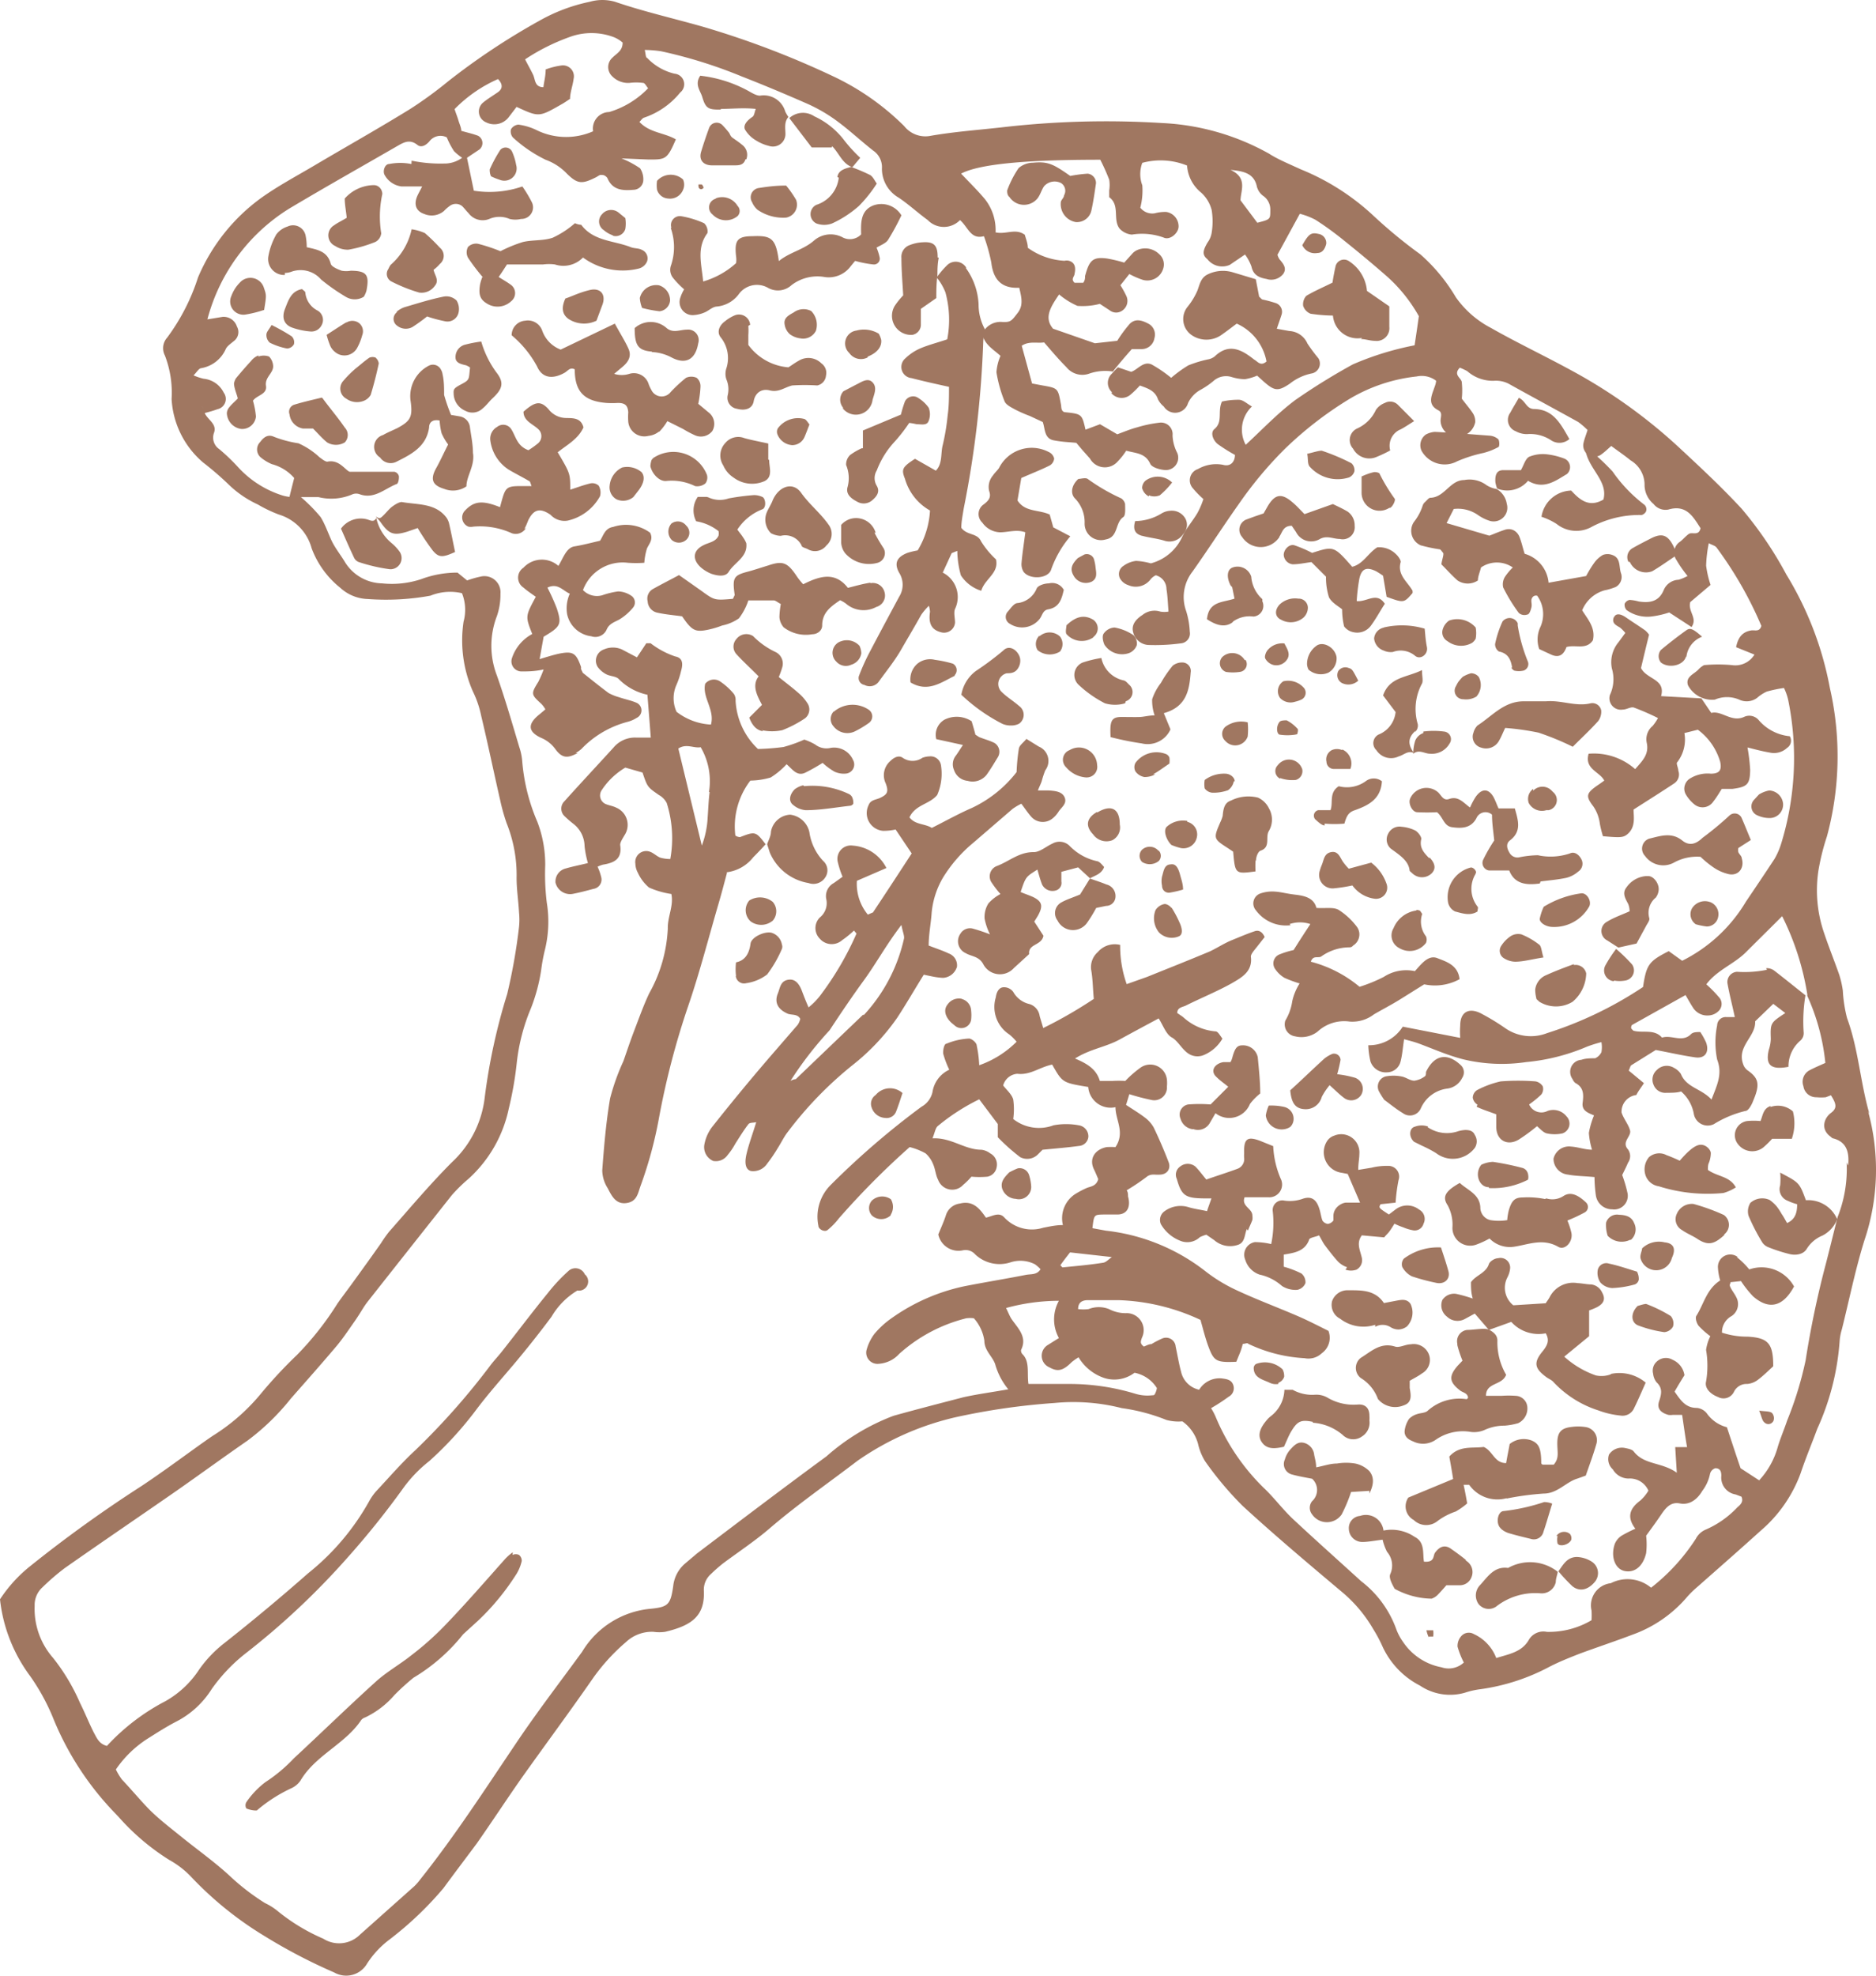 <svg width="38" height="40" fill="none" xmlns="http://www.w3.org/2000/svg"><path d="M37.867 22.552c-.186-.64-.222-1.311-.453-1.938a2.817 2.817 0 0 1-.086-.558 1.944 1.944 0 0 0-.073-.322c-.1-.286-.213-.563-.308-.849a2.65 2.65 0 0 1-.113-1.261 4.65 4.65 0 0 1 .172-.69 6.202 6.202 0 0 0 .059-3.008 6.758 6.758 0 0 0-.88-2.292 7.65 7.65 0 0 0-.906-1.334c-.421-.454-.852-.853-1.291-1.261A10.66 10.66 0 0 0 31.83 7.5c-.54-.295-1.097-.558-1.632-.862a2 2 0 0 1-.707-.617 3.583 3.583 0 0 0-.72-.871c-.347-.251-.676-.524-.988-.817a4.794 4.794 0 0 0-1.441-.907c-.213-.1-.453-.196-.635-.314a4.894 4.894 0 0 0-2.17-.621 18.285 18.285 0 0 0-3.268.09c-.453.05-.947.087-1.414.168a.547.547 0 0 1-.539-.195 5.14 5.14 0 0 0-1.427-1.003A18.076 18.076 0 0 0 14.234.54c-.589-.168-1.192-.304-1.776-.504a.932.932 0 0 0-.512 0 3.517 3.517 0 0 0-1.015.381c-.65.36-1.27.771-1.854 1.23-.244.2-.5.387-.766.558-.648.4-1.31.771-1.962 1.157-.354.209-.72.404-1.051.64-.569.41-1.014.97-1.287 1.615-.14.439-.352.851-.626 1.22a.318.318 0 0 0-.045.36c.108.28.154.58.136.88A1.817 1.817 0 0 0 4.11 9.36c.183.142.359.293.526.454.171.165.369.3.585.399.136.08.278.148.426.204a.984.984 0 0 1 .666.685c.117.314.318.59.58.799.152.14.35.221.557.227.424.031.85.009 1.269-.068.203-.082.426-.1.639-.05a.909.909 0 0 1 .032.576c-.072.48-.006.972.19 1.416.077.157.133.323.168.495.136.567.254 1.139.385 1.71.033.154.076.305.127.454.142.353.212.731.204 1.112 0 .236.036.453.05.708a1.47 1.47 0 0 1 0 .281c-.053.458-.133.913-.24 1.361-.212.68-.364 1.377-.454 2.083a2.12 2.12 0 0 1-.666 1.325c-.453.454-.856.935-1.273 1.407a2.666 2.666 0 0 0-.163.231c-.182.259-.368.517-.553.772-.11.154-.227.304-.331.453-.235.376-.51.724-.82 1.04-.251.24-.489.495-.712.762-.27.331-.591.618-.952.848-.095.06-.18.123-.271.186-.4.286-.793.577-1.201.849a26.646 26.646 0 0 0-2.266 1.629c-.238.19-.445.417-.612.672.061.564.273 1.101.612 1.556.18.256.333.532.453.821.294.735.73 1.404 1.282 1.97l.064.068a4.69 4.69 0 0 0 1.01.857c.169.093.322.21.454.35.435.46.93.86 1.472 1.189.456.282.931.531 1.423.744a.489.489 0 0 0 .667-.182c.121-.187.274-.351.453-.485.402-.307.77-.657 1.096-1.044.222-.304.454-.608.676-.907.299-.427.584-.862.883-1.29.485-.684.988-1.36 1.464-2.046.192-.272.417-.519.67-.735a.766.766 0 0 1 .558-.208.824.824 0 0 0 .236 0c.52-.123.81-.309.784-.835a.423.423 0 0 1 .145-.336c.079-.077.162-.15.249-.218.317-.236.648-.454.947-.712.567-.486 1.178-.908 1.772-1.362a5.716 5.716 0 0 1 1.98-.88 13.695 13.695 0 0 1 2.012-.29 3.96 3.96 0 0 1 1.36.104c.31.042.615.123.906.24a.928.928 0 0 0 .322.028c.155.11.267.27.317.454.027.123.075.241.14.349.227.324.482.628.762.907.662.608 1.36 1.194 2.044 1.77.24.206.444.452.603.726.075.12.142.247.199.377.159.33.421.6.748.767a1.092 1.092 0 0 0 .906.145c.106-.035.215-.06.326-.073a4.189 4.189 0 0 0 1.392-.454c.194-.1.398-.181.607-.263.353-.131.716-.25 1.07-.385a2.606 2.606 0 0 0 1.119-.776c.063-.07.131-.135.203-.196.426-.376.857-.753 1.278-1.134.364-.31.641-.709.807-1.157.1-.3.222-.59.34-.908.257-.562.41-1.166.453-1.783.006-.078.022-.156.045-.231.15-.6.272-1.207.454-1.793a4.453 4.453 0 0 0 .077-2.618l.027.05ZM25.464 3.793a.336.336 0 0 0 .136.182.336.336 0 0 1 .131.285c0 .182 0 .182-.263.25l-.34-.454c0-.19.154-.454-.204-.617.268.027.49.068.54.363v-.009ZM4.084 6.73h.044-.045l-.027.077.027-.077Zm0 1.497.044.037-.045-.037ZM23.32 28.251a.832.832 0 0 1-.317-.031 4.575 4.575 0 0 0-1.305-.2h-.866c-.032-.218.032-.454-.122-.604a.104.104 0 0 1-.027-.086c.136-.272-.082-.454-.2-.635-.031-.05-.054-.109-.104-.213a4.072 4.072 0 0 1 1.07-.146.777.777 0 0 0 0 .754l-.223.14a.254.254 0 0 0 .032.454c.168.095.277.068.453-.109a1.28 1.28 0 0 1 .136-.095c.12.2.308.35.53.422a.673.673 0 0 0 .603-.109.688.688 0 0 1 .453.309c0 .031-.036.14-.063.145l-.05.004Zm-.78-2.727Zm-1.06.09c.06-.085.127-.172.195-.258l.848.095c-.06.037-.114.105-.177.114-.281.045-.558.068-.825.095-.027-.027-.045-.045-.04-.045Zm15.925-2.077c.019.376-.043.752-.182 1.102-.081.318-.158.636-.24.953-.17.642-.306 1.291-.408 1.947a7.194 7.194 0 0 1-.376 1.225c-.059.177-.136.354-.19.535a1.63 1.63 0 0 1-.376.672l-.376-.245c-.096-.277-.182-.544-.277-.83a.716.716 0 0 1-.408-.282.295.295 0 0 0-.199-.109c-.231 0-.326-.15-.453-.33.068-.119.14-.237.2-.332a.404.404 0 0 0-.241-.313.267.267 0 0 0-.308.027.245.245 0 0 0-.086.254c.006.063.03.123.068.173.127.118.104.235.054.385-.05.15.032.232.186.277a.32.32 0 0 0 .09 0h.19c.033.218.064.454.1.653h-.24l.032.518c-.304-.218-.657-.154-.87-.427-.032-.045-.109-.059-.172-.072a.312.312 0 0 0-.331.131.277.277 0 0 0 .077.3.372.372 0 0 0 .317.186.408.408 0 0 1 .404.245.853.853 0 0 1-.164.2c-.208.154-.285.33-.1.571-.093.04-.183.086-.271.136a.367.367 0 0 0-.145.168c-.09.254 0 .518.208.554.209.036.367-.114.426-.363a1.552 1.552 0 0 0 0-.354c.109-.15.209-.286.304-.427.095-.14.195-.263.38-.226.186.036.345-.069.454-.255a.84.84 0 0 0 .154-.335.159.159 0 0 1 .109-.123c.104 0 .122.073.122.154a.345.345 0 0 0 .29.377l.118.045c.045.105-.023.164-.082.214-.181.193-.4.348-.643.453a.4.4 0 0 0-.2.186 4.028 4.028 0 0 1-.906.99.743.743 0 0 0-.816-.091.452.452 0 0 0-.39.553c.004.066.004.13 0 .196a1.698 1.698 0 0 1-.906.236.34.34 0 0 0-.367.167c-.145.245-.399.282-.657.363a.875.875 0 0 0-.453-.485.203.203 0 0 0-.259.045.296.296 0 0 0-.072.21c.031.11.074.218.127.321a.452.452 0 0 1-.453.096 1.204 1.204 0 0 1-.775-.509 1.116 1.116 0 0 1-.136-.25 2.132 2.132 0 0 0-.716-.984c-.453-.413-.907-.817-1.36-1.239-.222-.204-.403-.454-.616-.653a4.343 4.343 0 0 1-.974-1.443 1.23 1.23 0 0 0-.09-.168c.123-.07.242-.148.357-.232a.194.194 0 0 0 .09-.244c-.04-.105-.14-.114-.235-.127a.483.483 0 0 0-.453.23.48.48 0 0 1-.367-.367c-.045-.168-.073-.34-.109-.508a.195.195 0 0 0-.28-.159 1.801 1.801 0 0 0-.21.11c-.054 0-.113.035-.153.05-.091-.065-.06-.114-.041-.178a.345.345 0 0 0-.304-.499.721.721 0 0 1-.362-.082.561.561 0 0 0-.413 0 .844.844 0 0 1-.213 0c0-.159.114-.181.204-.181h.612a4.218 4.218 0 0 1 1.663.4c.05.176.095.362.159.535.113.304.163.33.566.313l.082-.2c.02-.053.036-.108.05-.163.054 0 .09-.028.113 0 .356.17.743.269 1.137.29a.393.393 0 0 0 .35-.1.386.386 0 0 0 .135-.453c-.176-.087-.385-.196-.602-.291-.417-.181-.848-.34-1.265-.535a3.22 3.22 0 0 1-.643-.395 3.994 3.994 0 0 0-1.999-.808l-.272-.05c.032-.272.032-.272.218-.277h.285c.204 0 .277-.154.218-.367 0-.041 0-.086-.027-.123.137-.082.27-.171.398-.267.091-.078.177-.041.268-.05.158 0 .236-.127.181-.259a9.421 9.421 0 0 0-.299-.694.649.649 0 0 0-.181-.204c-.114-.087-.236-.16-.38-.255l.067-.217c.149.047.3.087.453.118a.257.257 0 0 0 .308-.273.704.704 0 0 0 0-.14.34.34 0 0 0-.543-.236 2.176 2.176 0 0 0-.3.263 2.259 2.259 0 0 0-.262 0h-.254c-.068-.236-.254-.35-.503-.454.308-.195.625-.231.906-.386.281-.154.526-.285.789-.426.095.15.15.322.267.386.118.063.204.24.335.326a.331.331 0 0 0 .318.027.783.783 0 0 0 .371-.33c-.04-.05-.09-.146-.136-.146a1.11 1.11 0 0 1-.666-.295l-.113-.077c0-.113.104-.118.172-.15.308-.154.634-.286.933-.453.195-.114.427-.236.386-.54 0-.046.054-.11.09-.155.037-.045.132-.168.19-.24-.05-.114-.126-.146-.203-.118-.15.05-.295.113-.453.177-.159.063-.308.163-.454.231-.421.177-.847.345-1.273.517l-.412.146a2.301 2.301 0 0 1-.132-.794.452.452 0 0 0-.453.145.404.404 0 0 0-.131.38c.031.187.031.378.05.568-.329.219-.67.416-1.025.59-.031-.109-.054-.177-.072-.245a.295.295 0 0 0-.204-.24.503.503 0 0 1-.33-.245.23.23 0 0 0-.191-.096c-.104 0-.15.105-.163.204a.664.664 0 0 0 .271.75c.055.044.105.094.15.149a2.006 2.006 0 0 1-.757.476 2.406 2.406 0 0 0-.05-.395c0-.063-.108-.15-.163-.145-.156.009-.309.044-.453.105-.045 0-.072.136-.063.204.031.11.072.218.122.322a.598.598 0 0 0-.34.454.453.453 0 0 1-.222.295c-.65.48-1.263 1.008-1.835 1.579a.908.908 0 0 0-.254.83c0 .073.127.136.186.087.084-.068.16-.146.226-.232.448-.512.928-.996 1.437-1.447.112.028.22.07.322.127.068.06.121.136.154.222.045.1.05.218.1.313a.305.305 0 0 0 .377.187.303.303 0 0 0 .13-.083 1.47 1.47 0 0 0 .168-.167c.108.01.218.01.326 0a.235.235 0 0 0 .186-.196.254.254 0 0 0-.132-.276.366.366 0 0 0-.176-.073c-.345 0-.608-.25-.993-.231.05-.123.06-.21.109-.25.257-.213.538-.394.838-.54l.376.5v.267c.14.146.292.281.454.404a.307.307 0 0 0 .353-.05l.1-.1c.272-.027.507-.045.738-.077a.204.204 0 0 0 .19-.186.227.227 0 0 0-.194-.232 1.382 1.382 0 0 0-.512 0 .843.843 0 0 1-.816-.127c.018-.13.018-.264 0-.394-.027-.105-.136-.196-.204-.286a.322.322 0 0 1 .286-.236c.267.032.453-.136.707-.186.208.367.208.367.73.453a.455.455 0 0 0 .552.409c0 .267.2.508 0 .808a1.738 1.738 0 0 0-.177 0c-.235.045-.367.231-.258.453.036.073.064.146.086.195-.036.137-.14.146-.226.177a1.87 1.87 0 0 0-.25.132.585.585 0 0 0-.24.622c-.15 0-.276.031-.399.054a.764.764 0 0 1-.784-.204c-.108-.123-.235-.032-.376 0-.122-.177-.258-.354-.526-.286a.34.34 0 0 0-.28.222c-.041.132-.1.259-.159.404a.418.418 0 0 0 .494.322.259.259 0 0 1 .254.082.717.717 0 0 0 .707.163.649.649 0 0 1 .503.037c.04.029.079.062.113.1-.073.118-.19.095-.29.113-.417.082-.838.15-1.255.232a3.947 3.947 0 0 0-1.469.644c-.13.09-.247.197-.349.317a.969.969 0 0 0-.163.336.227.227 0 0 0 .245.273c.16-.01.31-.081.417-.2a3.173 3.173 0 0 1 1.36-.722.602.602 0 0 1 .154 0 .872.872 0 0 1 .212.454c0 .213.186.331.227.504.054.176.141.34.258.48-.335.06-.616.096-.906.16-.453.118-.947.245-1.418.376-.5.189-.96.467-1.36.822-.879.644-1.75 1.306-2.62 1.964l-.253.214a.699.699 0 0 0-.231.453c-.054.368-.1.418-.453.454a1.81 1.81 0 0 0-1.392.872c-.453.621-.928 1.238-1.359 1.883-.612.907-1.219 1.846-1.917 2.722-.037.05-.078.097-.122.14l-1.101.981a.598.598 0 0 1-.744.082 3.894 3.894 0 0 1-.906-.545 1.25 1.25 0 0 0-.276-.177 4.58 4.58 0 0 1-.712-.549c-.326-.3-.689-.553-1.033-.835-.181-.145-.372-.295-.54-.454-.167-.158-.412-.453-.611-.662a1.28 1.28 0 0 1-.123-.204 2.24 2.24 0 0 1 .648-.627c.186-.117.377-.24.571-.34.298-.152.549-.383.726-.667.192-.27.422-.512.684-.717a15.265 15.265 0 0 0 2.07-1.946c.4-.448.775-.916 1.125-1.403a2.72 2.72 0 0 1 .525-.544c.353-.317.673-.668.957-1.048.24-.318.503-.613.752-.908.249-.295.52-.635.766-.966.128-.219.308-.401.525-.531a.186.186 0 0 0 .15-.327.208.208 0 0 0-.322-.077 3.51 3.51 0 0 0-.426.454c-.322.394-.625.798-.938 1.193-.068.086-.145.168-.213.254-.464.62-.978 1.201-1.536 1.738-.281.259-.53.55-.789.826a1.12 1.12 0 0 0-.136.19 4.945 4.945 0 0 1-1.246 1.475 40.88 40.88 0 0 1-1.677 1.398c-.201.154-.379.337-.525.544a1.981 1.981 0 0 1-.685.645 4.332 4.332 0 0 0-1.187.907c-.163-.04-.208-.168-.267-.272-.1-.2-.181-.404-.281-.604a4.039 4.039 0 0 0-.544-.907 1.503 1.503 0 0 1-.372-1.053.481.481 0 0 1 .159-.376c.143-.14.294-.27.453-.39.752-.527 1.514-1.044 2.266-1.566.48-.336.952-.68 1.432-1.012a4.75 4.75 0 0 0 .88-.853c.303-.345.606-.685.906-1.04.14-.163.262-.349.39-.53.126-.182.167-.273.262-.395.568-.72 1.136-1.438 1.704-2.155.105-.119.219-.23.34-.332a2.65 2.65 0 0 0 .811-1.415c.075-.308.13-.62.163-.935.042-.378.138-.748.286-1.098.098-.25.168-.51.208-.776.016-.127.039-.253.068-.377a2.4 2.4 0 0 0 .046-.985 4.669 4.669 0 0 1-.032-.757c.002-.301-.052-.6-.159-.88a3.887 3.887 0 0 1-.308-1.24 1.16 1.16 0 0 0-.059-.276c-.145-.486-.285-.971-.453-1.448a1.668 1.668 0 0 1 0-1.202c.05-.146.075-.3.072-.454a.326.326 0 0 0-.407-.345c-.091.019-.18.045-.268.077l-.195-.159c-.25 0-.5.044-.734.132a1.888 1.888 0 0 1-.793.086.905.905 0 0 1-.752-.43c-.082-.137-.181-.26-.254-.4-.072-.14-.14-.354-.24-.513a3.291 3.291 0 0 0-.399-.404h.354c.232.058.478.037.697-.059a.204.204 0 0 1 .136 0c.295.11.508-.109.748-.204.036 0 .055-.104.05-.159a.118.118 0 0 0-.09-.09h-.907c-.095-.037-.213-.255-.453-.205-.045 0-.109-.054-.159-.09a1.54 1.54 0 0 0-.426-.282 2.336 2.336 0 0 1-.494-.131c-.117-.055-.204 0-.28.104a.213.213 0 0 0 0 .304c.07.06.15.109.235.145a.906.906 0 0 1 .453.281c-.027.11-.059.227-.095.382a.763.763 0 0 1-.14-.028 2.052 2.052 0 0 1-.907-.58 4.03 4.03 0 0 0-.376-.359.281.281 0 0 1-.104-.336c.059-.177-.132-.258-.19-.394.086-.023.172-.046.258-.078a.213.213 0 0 0 .127-.335.508.508 0 0 0-.408-.282A1.164 1.164 0 0 1 3.92 7.6c.068-.068.104-.136.15-.145a.666.666 0 0 0 .502-.386c.028-.063.105-.113.164-.163a.227.227 0 0 0 .063-.295.281.281 0 0 0-.294-.195l-.304.05A3.766 3.766 0 0 1 5.864 4.22c.716-.427 1.441-.835 2.166-1.253.136-.077.263-.163.426-.032.082.064.181 0 .245-.077a.281.281 0 0 1 .349-.077c.04.097.088.19.145.277.064.065.138.122.217.168l.3-.2a.168.168 0 0 0-.028-.277c-.104-.04-.213-.063-.34-.1 0-.063-.036-.136-.059-.213-.022-.077-.05-.14-.077-.227.252-.257.55-.464.88-.608.1.105.095.195 0 .264-.096.068-.213.136-.309.217a.236.236 0 0 0 .068.395.367.367 0 0 0 .454-.1l.163-.213c.453.209.453.209.906-.05.059-.032.109-.068.177-.113 0-.127.054-.264.072-.404a.222.222 0 0 0-.244-.272c-.11.015-.218.042-.322.081 0 .132-.032.245-.046.359-.18 0-.163-.155-.208-.25-.045-.095-.1-.19-.163-.313.282-.188.587-.34.906-.454.284-.104.596-.104.88 0 .07.026.133.065.19.114 0 .172-.127.222-.209.308a.253.253 0 0 0-.061.292.253.253 0 0 0 .061.085.453.453 0 0 0 .345.132c.093-.012.187-.012.28 0 .032 0 .06.059.1.108a1.813 1.813 0 0 1-.788.481.335.335 0 0 0-.326.39 1.358 1.358 0 0 1-1.16-.031 1.217 1.217 0 0 0-.354-.104.195.195 0 0 0-.15.095.19.19 0 0 0 .037.163c.198.183.423.336.666.454.163.059.31.155.43.281.218.214.308.214.59.073l.076-.045a.19.19 0 0 1 .064 0c.027 0 .082.036.095.072.104.236.308.245.521.227a.204.204 0 0 0 .2-.172.4.4 0 0 0-.064-.264 1.939 1.939 0 0 0-.376-.2l.553.023c.34 0 .372 0 .548-.408-.23-.136-.534-.132-.738-.354.031-.027.059-.077.095-.086.286-.097.54-.273.73-.508a.214.214 0 0 0-.114-.382 1.128 1.128 0 0 1-.557-.322c-.027 0-.027-.081-.046-.159.113.002.225.01.336.028a9.66 9.66 0 0 1 1.627.508c.453.177.906.367 1.36.567.2.092.392.204.57.336.254.186.485.404.734.599a.404.404 0 0 1 .177.363.676.676 0 0 0 .34.59c.208.14.394.313.589.454a.453.453 0 0 0 .652 0c.164.136.213.399.485.326.064.175.114.354.15.536.04.34.204.526.566.508.041.181.091.35-.031.508-.123.159-.14.19-.3.186a.403.403 0 0 0-.416.232c.031.217.217.317.367.453a1.009 1.009 0 0 0-.082.332c.032.2.087.397.163.585.027.073.132.123.213.168.097.05.197.094.3.132l.262.122c.05.14.027.336.227.372.2.036.276.032.453.05l.122.145.154.173a.345.345 0 0 0 .562.059c.065-.067.122-.14.173-.218.195.054.385.045.485.263.031.073.185.118.285.127a.25.25 0 0 0 .263-.345.84.84 0 0 1-.095-.354.235.235 0 0 0-.268-.258c-.153.018-.305.05-.453.095-.136.036-.263.09-.399.14l-.349-.204-.294.11c-.073-.318-.073-.318-.43-.355-.073-.031-.055-.104-.069-.163-.059-.322-.059-.322-.371-.377l-.213-.04L20.696 7c.15-.1.308-.045.453-.068.154.177.295.345.454.504a.413.413 0 0 0 .453.131.987.987 0 0 1 .485-.045c.117-.145.235-.286.385-.454h.19a.262.262 0 0 0 .268-.222.25.25 0 0 0-.11-.286c-.126-.068-.271-.127-.393 0-.092.107-.176.22-.25.34l-.453.05-.847-.295c-.195-.227-.041-.453.122-.694.112.095.237.173.372.232.152.011.305-.002.453-.041l.2.131a.213.213 0 0 0 .262 0 .236.236 0 0 0 .073-.295 2.04 2.04 0 0 0-.118-.213l.181-.227c.087.047.178.087.272.118a.335.335 0 0 0 .412-.222.277.277 0 0 0-.081-.3.403.403 0 0 0-.453-.077.3.3 0 0 0-.078.055l-.176.195a2.879 2.879 0 0 0-.34-.082c-.29-.04-.367.027-.453.354 0 .04 0 .086-.037.136h-.176c-.082-.077 0-.127 0-.181.032-.136 0-.232-.113-.264a.177.177 0 0 0-.091 0 1.404 1.404 0 0 1-.743-.263c0-.095-.041-.186-.06-.263-.19-.14-.384 0-.593-.05a1.008 1.008 0 0 0-.222-.68c-.15-.177-.317-.34-.476-.509.363-.19 1.27-.281 2.819-.281.067.131.128.266.181.404a.692.692 0 0 1 0 .218v.136c.227.168.064.454.213.64a.39.39 0 0 0 .245.118c.216-.035.437-.015.643.059.127.063.3-.087.304-.218a.295.295 0 0 0-.25-.3.806.806 0 0 0-.23.027.307.307 0 0 1-.295-.113c.038-.148.052-.301.04-.454a.649.649 0 0 1 0-.454c.3-.081.62-.062.907.055a.768.768 0 0 0 .281.544c.107.095.183.22.218.359.024.15.024.303 0 .454a.454.454 0 0 1-.086.204c-.1.172-.105.25 0 .336a.38.38 0 0 0 .453.113l.308-.209c.055.075.1.158.131.245.037.173.154.223.304.25a.308.308 0 0 0 .34-.104c.077-.114 0-.205-.077-.295a.34.34 0 0 1-.041-.091l.453-.83c.11.028.217.07.317.122.2.128.392.268.576.418.294.235.589.48.874.73.258.23.475.502.644.803-.027.195-.054.381-.086.59-.43.083-.849.212-1.25.386-.401.22-.79.46-1.165.721-.354.264-.658.586-1.006.908a.646.646 0 0 1 .126-.776c-.104-.059-.176-.132-.258-.136a1.472 1.472 0 0 0-.349.036c-.095.2.027.409-.154.558-.086.073-.027.223.064.3.113.081.23.155.353.222 0 .14-.09.245-.245.2a.738.738 0 0 0-.503.086.24.24 0 0 0-.104.39c.065.078.136.151.213.218-.031.095-.07.188-.118.277-.095.163-.226.308-.308.48a.967.967 0 0 1-.639.545 1.355 1.355 0 0 0-.299-.05.535.535 0 0 0-.254.1.195.195 0 0 0-.072.254.29.29 0 0 0 .167.136.375.375 0 0 0 .453-.117.31.31 0 0 1 .105-.082.29.29 0 0 1 .217.281c.023.136.027.277.041.454a.455.455 0 0 1-.168 0 .385.385 0 0 0-.358.068c-.158.1-.226.218-.19.35a.336.336 0 0 0 .304.258c.22.008.439-.003.657-.032a.2.2 0 0 0 .186-.236 1.644 1.644 0 0 0-.073-.417.835.835 0 0 1 .127-.799c.322-.454.612-.907.933-1.361.278-.403.592-.78.939-1.125a7.427 7.427 0 0 1 1.31-1.012c.415-.247.878-.402 1.359-.454a.484.484 0 0 1 .394.086c0 .06-.032.127-.054.195-.06.16-.096.304.1.404.09.045.045.136.045.213a.336.336 0 0 0 .326.323.371.371 0 0 0 .376-.295.304.304 0 0 0-.045-.177c-.068-.105-.154-.2-.227-.3a1.592 1.592 0 0 0 0-.327c0-.09-.186-.15-.04-.3.05.02.1.043.149.069a.778.778 0 0 0 .566.195.566.566 0 0 1 .272.06c.453.253.943.516 1.41.775.068.049.131.104.19.163-.027.091-.063.177-.082.264a.228.228 0 0 0 .244.276.227.227 0 0 0 .128-.054c.063-.045.118-.1.19-.163.14.104.268.19.39.29a.576.576 0 0 1 .285.513.51.51 0 0 0 .182.372.308.308 0 0 0 .299.113c.367-.109.503.146.653.377-.037.168-.173.068-.24.118-.069.05-.114.109-.173.154a.264.264 0 0 0-.072.377c.065.112.14.218.222.318a.933.933 0 0 1-.182.077.34.34 0 0 0-.299.204c-.1.245-.29.268-.507.236a.9.9 0 0 0-.186-.032.144.144 0 0 0-.1.077.16.16 0 0 0 .037.127.72.72 0 0 0 .539.127 1.79 1.79 0 0 0 .326-.077l.453.295c.127-.186-.077-.309-.027-.504l.412-.349a2.025 2.025 0 0 1-.09-.39c.005-.153.023-.305.054-.454.064.036.132.05.159.09.363.49.668 1.022.906 1.584-.036.127-.131.082-.2.091-.18.027-.271.136-.312.34l.372.15a.453.453 0 0 1-.454.213 3.133 3.133 0 0 0-.566 0 .422.422 0 0 0-.109.082c-.086.1-.276.15-.217.327a.553.553 0 0 0 .544.29.624.624 0 0 1 .493 0 .354.354 0 0 0 .363-.036.803.803 0 0 1 .195-.127c.114-.032.231-.056.349-.073.038.078.067.16.086.245a5.88 5.88 0 0 1-.145 2.913 1.47 1.47 0 0 1-.131.3c-.19.29-.386.58-.58.867a3.124 3.124 0 0 1-1.292 1.198l-.272-.195c-.403.204-.453.272-.521.726a7.7 7.7 0 0 1-1.944.934.906.906 0 0 1-.852-.104 4.471 4.471 0 0 0-.453-.277c-.259-.15-.454-.063-.454.227a1.65 1.65 0 0 0 0 .25l-1.164-.227a.807.807 0 0 1-.698.376c.004.112.019.223.045.332a.327.327 0 0 0 .331.217.286.286 0 0 0 .277-.217c.036-.137.045-.277.072-.454.095.027.195.05.294.086.295.109.585.24.907.322.417.1.85.118 1.273.055.425-.039.841-.145 1.233-.313.095-.036.192-.066.29-.091a.56.56 0 0 1 0 .204.258.258 0 0 1-.127.123c-.09 0-.19 0-.28.031a.243.243 0 0 0-.224.27c.004.044.02.085.046.12a.21.21 0 0 0 .055.078c.172.09.172.231.15.4-.023.167.117.208.23.258a1.707 1.707 0 0 0-.104.354c.008.115.03.23.064.34-.145 0-.281-.054-.422-.063a.322.322 0 0 0-.358.244.322.322 0 0 0 .29.323c.168.031.34.031.54.05.001.122.01.245.027.367a.331.331 0 0 0 .33.286.276.276 0 0 0 .313-.322 2.62 2.62 0 0 0-.109-.372c.037-.077.082-.164.118-.25a.232.232 0 0 0 0-.268c-.14-.154.073-.263.041-.385-.032-.123-.131-.236-.172-.363a.34.34 0 0 1 .299-.354c.04-.082.1-.154.154-.24l-.308-.255c.027-.054.032-.095.054-.109l.494-.308c.286.054.54.113.802.15.195.027.286-.105.218-.3a1.456 1.456 0 0 0-.118-.213c-.077 0-.154 0-.195.05-.181.167-.39 0-.58.063-.159-.181-.385-.086-.58-.14l-.032-.032c-.032-.032 0-.073 0-.082l1.088-.608c.05.086.095.168.145.245a.34.34 0 0 0 .317.168.308.308 0 0 0 .204-.086.2.2 0 0 0 .027-.264 2.59 2.59 0 0 0-.272-.28c.213-.287.562-.41.802-.65.24-.24.49-.485.734-.73a5.45 5.45 0 0 1 .508 1.574.085.085 0 0 1 0 .037c.196.43.32.89.367 1.36-.1.046-.213.092-.322.15a.263.263 0 0 0-.122.323.26.26 0 0 0 .267.222.916.916 0 0 0 .186 0l.104-.04c.105.167.136.258 0 .358-.136.1-.222.331 0 .485a.11.11 0 0 0 .037.028c.299.072.335.308.312.553l-.031-.063ZM22.427 5.803l.032-.04-.032.04-.022-.031.022.031Z" fill="#A07761"/><path d="M19.577 5.427a.25.25 0 0 0-.404-.046c-.073.073-.14.152-.2.236.075.092.135.194.178.304.084.31.097.634.036.949-.181.063-.367.108-.54.181a1.016 1.016 0 0 0-.308.204.227.227 0 0 0 .123.4c.244.063.49.118.761.177 0 .2 0 .39-.027.576-.02.203-.053.405-.1.603-.045.168 0 .377-.14.518l-.422-.24c-.258.167-.28.212-.204.403.078.273.26.505.508.644a1.74 1.74 0 0 1-.25.808 1.52 1.52 0 0 0-.208.05c-.208.082-.276.204-.168.4a.454.454 0 0 1 0 .49c-.194.362-.39.725-.58 1.088-.09.168-.168.34-.235.518a.142.142 0 0 0 .017.114.14.14 0 0 0 .096.063.226.226 0 0 0 .295-.073c.158-.218.326-.426.453-.649.127-.222.267-.454.403-.699.046-.065.097-.126.154-.181.013.04.021.08.023.122-.036.245.036.372.24.418a.224.224 0 0 0 .24-.11.224.224 0 0 0 .027-.09c0-.09-.031-.2 0-.277a.554.554 0 0 0-.249-.735l.181-.394.114-.046c.002.167.027.334.072.495.097.15.243.26.413.313.072-.245.362-.354.299-.635a1.766 1.766 0 0 1-.304-.368c-.077-.172-.28-.113-.399-.272 0-.118.028-.259.05-.395.224-1.117.356-2.25.395-3.39a.85.85 0 0 1 .045-.213 1.044 1.044 0 0 1-.14-.53 1.363 1.363 0 0 0-.264-.74M22.514 7.963a.276.276 0 0 0 .38.032c.07-.059.135-.123.195-.19.159.058.309.104.367.28a.454.454 0 0 0 .118.146.272.272 0 0 0 .49-.068.594.594 0 0 1 .249-.268 1.6 1.6 0 0 0 .272-.186.38.38 0 0 1 .358-.077c.09.028.182.044.276.045.084-.014.167-.038.245-.072l.09.081c.254.232.322.25.572.082.132-.105.287-.177.453-.209a.204.204 0 0 0 .127-.304 3.41 3.41 0 0 1-.223-.3.422.422 0 0 0-.367-.253l-.253-.046c.036-.109.068-.195.095-.281a.186.186 0 0 0-.109-.236 2.568 2.568 0 0 0-.267-.073c-.027 0-.05-.04-.077-.059l-.068-.354-.453-.136a.702.702 0 0 0-.508.032c-.154.068-.172.204-.222.336-.05.115-.116.224-.195.322a.394.394 0 0 0 .09.585.53.53 0 0 0 .576 0c.113-.077.222-.163.326-.24a1.047 1.047 0 0 1 .603.767c-.122.104-.177 0-.253-.041-.245-.195-.504-.34-.794-.064a.299.299 0 0 1-.127.06c-.139.028-.275.07-.407.122-.124.074-.24.159-.35.254a2.612 2.612 0 0 0-.398-.272c-.168-.073-.281.109-.412.15l-.268-.091c-.043.04-.084.082-.122.127a.255.255 0 0 0 0 .376M14.723 17.66a.81.81 0 0 0 .535-.304c.086-.086.168-.172.25-.263-.2-.263-.21-.263-.517-.145 0 0-.055 0-.096-.032a1.526 1.526 0 0 1 .304-1.112c.14-.002.278-.023.412-.063.12-.075.227-.165.322-.268.118.1.209.25.376.172.121-.06.24-.127.354-.2.073.069.154.128.24.178.07.032.146.046.222.04a.185.185 0 0 0 .178-.185.186.186 0 0 0-.024-.091.417.417 0 0 0-.453-.245.371.371 0 0 1-.313-.068 1.138 1.138 0 0 0-.222-.1 2.811 2.811 0 0 1-.421.15 4.752 4.752 0 0 1-.517.04 1.448 1.448 0 0 1-.453-.975.227.227 0 0 0-.032-.136 1.28 1.28 0 0 0-.272-.25.226.226 0 0 0-.312.041c-.064.277.199.522.117.826a1.24 1.24 0 0 1-.697-.259.663.663 0 0 1 0-.549c.038-.087.069-.179.09-.272.05-.168.027-.272-.118-.3a1.708 1.708 0 0 1-.498-.267h-.086l-.19.286-.304-.16a.453.453 0 0 0-.367 0 .242.242 0 0 0-.16.25c.004.035.015.07.033.1a.504.504 0 0 0 .172.15c.082.045.204.04.258.1.159.16.36.27.58.317.023.29.046.572.068.867h-.303a.567.567 0 0 0-.453.204c-.331.363-.667.722-.993 1.085a.209.209 0 0 0 0 .3c.056.054.115.106.177.154a.58.58 0 0 1 .231.453c.012.117.035.233.068.345-.168.041-.308.068-.453.11a.272.272 0 0 0-.204.285.304.304 0 0 0 .358.227c.14-.027.276-.064.412-.1a.191.191 0 0 0 .154-.245 1.088 1.088 0 0 0-.072-.204.696.696 0 0 1 .109-.041c.222-.036.394-.109.349-.4 0-.058.054-.136.09-.199a.378.378 0 0 0-.167-.554c-.069-.036-.15-.045-.223-.077a.19.19 0 0 1-.072-.281c.122-.186.285-.34.476-.454l.349.1c.1.3.104.295.33.454a.39.39 0 0 1 .16.163c.116.366.141.756.072 1.134a.786.786 0 0 1-.2-.027c-.072-.027-.131-.09-.204-.118a.222.222 0 0 0-.303.24.4.4 0 0 0 .05.182c.052.116.13.218.226.3.144.064.297.108.453.131.05.24-.077.454-.072.7-.022.46-.15.909-.376 1.31-.114.241-.204.495-.3.745-.095.25-.149.417-.222.626a4.473 4.473 0 0 0-.271.758c-.082.48-.123.97-.159 1.456.003.128.04.251.109.359.077.145.158.331.376.304.217-.027.236-.195.29-.345.162-.443.286-.898.371-1.361.143-.78.343-1.547.599-2.296.23-.672.407-1.362.607-2.047.063-.213.118-.426.172-.626v-.023Zm-1.495-2.246h-.037.037Zm1.146.622c-.022.172-.027.345-.04.517a1.86 1.86 0 0 1-.118.567l-.476-1.965c.163-.108.317 0 .453-.027.16.274.219.595.168.908M19.378 19.607a.255.255 0 0 0-.163-.304c-.122-.059-.254-.1-.404-.159 0-.222.046-.453.06-.658a1.71 1.71 0 0 1 .23-.717c.166-.27.376-.511.621-.712l.789-.68c.056-.04.115-.075.177-.105.072.095.131.186.204.268a.312.312 0 0 0 .421.036.534.534 0 0 0 .127-.14c.054-.087.177-.16.127-.287-.05-.127-.2-.136-.322-.145h-.222c.032-.082.059-.132.077-.186.02-.075.044-.15.073-.222a.314.314 0 0 0-.132-.481l-.25-.155c-.063.078-.14.127-.153.196-.025.157-.04.316-.046.476-.24.31-.551.559-.906.726-.272.118-.53.263-.811.404-.145-.09-.335-.06-.453-.213.118-.259.408-.264.562-.454.082-.187.108-.393.077-.595a.213.213 0 0 0-.236-.186.455.455 0 0 0-.14.028.349.349 0 0 1-.4 0c-.085-.06-.185 0-.253.068a.381.381 0 0 0-.09.453c.063.173.031.223-.123.295-.086.037-.186.037-.226.146a.36.36 0 0 0 .294.517c.085.001.17-.008.254-.027l.326.485c-.263.404-.521.799-.784 1.194 0 0-.054.022-.104.045a.976.976 0 0 1-.222-.685l.598-.259a.825.825 0 0 0-.684-.454.271.271 0 0 0-.3.336c.024.101.056.2.096.295l-.177.127a.3.3 0 0 0-.154.322.373.373 0 0 1-.131.377.304.304 0 0 0 0 .427.319.319 0 0 0 .453.031c.085-.058.165-.124.24-.195.032.041.05.055.05.064a6.206 6.206 0 0 1-.734 1.252 1.45 1.45 0 0 1-.236.24 6.691 6.691 0 0 1-.118-.29c-.032-.086-.1-.29-.276-.272-.177.018-.181.163-.227.277-.077.186 0 .326.2.413.081.031.199 0 .253.104a.383.383 0 0 1-.05.118l-.589.68a44.3 44.3 0 0 0-1.146 1.39.83.83 0 0 0-.154.34.304.304 0 0 0 .176.349.29.29 0 0 0 .29-.118 1.43 1.43 0 0 0 .16-.236c.085-.132.167-.268.262-.39.027-.037.1-.027.159-.041-.073.24-.154.454-.2.658-.045.204 0 .308.095.331a.34.34 0 0 0 .327-.15c.077-.1.149-.204.213-.313.068-.104.122-.222.199-.322a7.599 7.599 0 0 1 1.319-1.361c.348-.274.653-.598.906-.962.181-.277.345-.563.535-.867l.154.032c.078.017.156.028.236.032a.313.313 0 0 0 .28-.218l-.004.027Zm-1.899.94-1.36 1.302s-.045 0-.108.036c.233-.365.499-.708.793-1.026.227-.344.453-.68.698-1.016.245-.336.453-.721.757-1.116.027.15.068.227.05.286a3.346 3.346 0 0 1-.807 1.533M32.691 12.492c-.05.122.036.163.123.213.04.033.076.07.108.109l-.136.186a.635.635 0 0 0-.136.535.75.75 0 0 1-.04.536.232.232 0 0 0 .263.295c.077 0 .158-.06.222-.041.166.062.33.133.489.213a.962.962 0 0 1-.109.16.348.348 0 0 0-.118.344c.05.24-.1.372-.235.53a1.265 1.265 0 0 0-.943-.312c-.09.313.227.363.317.544l-.095.068c-.272.182-.294.236-.127.454a.786.786 0 0 1 .132.35c.016.086.037.17.063.254.35.031.404.027.485-.032.19-.15.132-.372.136-.508.304-.195.566-.359.825-.531a.217.217 0 0 0 .081-.254c0-.06-.05-.15-.022-.173a.75.75 0 0 0 .145-.59l.272-.068c.218.16.377.389.453.65.032.153 0 .24-.19.24a.67.67 0 0 0-.408.09.24.24 0 0 0-.118.143c-.01.03-.013.062-.01.094a.24.24 0 0 0 .028.09c.047.08.108.152.181.209a.26.26 0 0 0 .376-.06c.068-.085.123-.18.173-.258h.217c.3-.04.354-.09.358-.386a3.74 3.74 0 0 0-.054-.453c.158.04.294.077.453.104a.388.388 0 0 0 .349-.095.173.173 0 0 0 .054-.236.947.947 0 0 1-.625-.322.25.25 0 0 0-.304-.068c-.254.113-.453-.137-.661-.082l-.2-.295-.816-.045c.096-.35-.285-.332-.407-.568.05-.213.108-.453.163-.676a.51.51 0 0 0-.077-.086c-.127-.09-.259-.172-.39-.263-.131-.09-.213-.077-.245 0" fill="#A07761"/><path d="M11.66 15.246a.684.684 0 0 0 .117-.082c.258-.27.586-.46.948-.553a.649.649 0 0 0 .172-.077.168.168 0 0 0 0-.304c-.114-.05-.24-.073-.358-.114a.997.997 0 0 1-.213-.086c-.177-.132-.345-.268-.521-.408l-.037-.078a.172.172 0 0 0 0-.045c-.1-.281-.163-.322-.453-.263-.118.027-.235.063-.385.109l.082-.454c.344-.204.371-.25.267-.572a4.214 4.214 0 0 0-.19-.422c.208-.1.308.06.453.123a.716.716 0 0 0-.055.412.57.57 0 0 0 .49.45.25.25 0 0 0 .313-.14c.05-.114.154-.146.249-.196.106-.063.201-.145.28-.24a.164.164 0 0 0 .013-.201.163.163 0 0 0-.053-.049.494.494 0 0 0-.258-.082c-.11.015-.218.041-.322.078a.393.393 0 0 1-.39-.105.857.857 0 0 1 .907-.553c.111.008.223.008.335 0 .007-.099.025-.197.054-.29.046-.1.132-.182.064-.318a.824.824 0 0 0-.748-.118c-.172.027-.2.181-.267.28-.182.042-.35.087-.517.114-.168.027-.227.236-.326.395a.507.507 0 0 0-.707.036.241.241 0 0 0 0 .404c.077.068.167.127.249.186-.213.395-.213.395-.072.753a.858.858 0 0 0-.413.495.204.204 0 0 0 .19.263c.136 0 .268 0 .454-.04-.03.083-.065.165-.105.245-.154.25-.154.258.06.453.031.033.058.07.08.11l-.112.095c-.25.195-.25.353.022.48a.675.675 0 0 1 .29.227c.136.186.245.196.453.082M28.79 11.044c.12.033.243.059.367.077.027 0 .045.041.072.069.027.027-.023.145-.032.236.105.104.209.222.327.326a.371.371 0 0 0 .412 0c0-.082.04-.168.063-.263a.567.567 0 0 1 .644 0c-.06.058-.113.121-.159.19a.286.286 0 0 0-.036.214c.09.181.196.355.317.517a.172.172 0 0 0 .172.032c.041 0 .069-.086.082-.14.014-.055 0-.096 0-.141 0-.046.036-.118.118-.1a.635.635 0 0 1 .068.626.594.594 0 0 0-.027.454l.235.109c.172.081.263 0 .317-.15.186-.054.4.064.535-.136.06-.254-.108-.431-.217-.608a.694.694 0 0 1 .453-.404c.078-.015.153-.038.227-.068a.231.231 0 0 0 .104-.286c-.041-.132 0-.304-.177-.363a.267.267 0 0 0-.186 0 .56.56 0 0 0-.172.154 2.216 2.216 0 0 0-.168.273l-.761.136a.672.672 0 0 0-.485-.586c-.04-.127-.063-.236-.104-.34-.04-.104-.15-.195-.3-.145-.149.05-.23.09-.312.118l-.865-.254.145-.286a.71.71 0 0 1 .503.131c.066.044.137.08.213.105a.277.277 0 0 0 .358-.34.417.417 0 0 0-.204-.3.548.548 0 0 1-.204-.077.575.575 0 0 0-.453-.105c-.29 0-.395.35-.685.359-.036 0-.072.054-.109.086a.164.164 0 0 0-.05.077 1.04 1.04 0 0 1-.176.327.321.321 0 0 0 .145.476M26.121 18.709a.665.665 0 0 1 .422 0c-.118.177-.223.34-.34.526-.1.022-.197.052-.29.09a.195.195 0 0 0-.091.282c.05.078.116.143.195.19.1.045.203.083.308.114a1.12 1.12 0 0 0-.15.363c-.02.138-.068.27-.14.39a.245.245 0 0 0 .2.318.534.534 0 0 0 .453-.095.793.793 0 0 1 .652-.204.715.715 0 0 0 .49-.146c.163-.095.33-.181.494-.281.163-.1.34-.213.525-.327.244.052.497.015.716-.104-.032-.286-.267-.354-.453-.427-.186-.072-.33.132-.453.264a.832.832 0 0 0-.63.117c-.157.08-.321.147-.49.2a2.538 2.538 0 0 0-.987-.508c.045-.136.145-.068.208-.104a.992.992 0 0 1 .562-.187c.027 0 .059 0 .086-.036a.265.265 0 0 0 .124-.27.262.262 0 0 0-.038-.097c-.102-.14-.23-.26-.376-.354-.109-.064-.272-.027-.453-.041-.05-.2-.231-.245-.426-.268-.195-.023-.281-.054-.422-.063a.74.74 0 0 0-.28.036.213.213 0 0 0-.096.345.756.756 0 0 0 .703.3M32.642 27.82c-.1.04-.211.05-.317.027a1.884 1.884 0 0 1-.64-.38l.504-.414v-.521c.052-.019.104-.04.154-.064.15-.077.181-.172.109-.3a.28.28 0 0 0-.218-.163c-.09 0-.186-.023-.28-.027a.534.534 0 0 0-.558.272c-.027.055-.068.105-.086.136l-.657.041a.454.454 0 0 1-.118-.567.494.494 0 0 0 .054-.182.197.197 0 0 0-.07-.165.194.194 0 0 0-.174-.039c-.068 0-.168.064-.186.118-.06.186-.263.223-.363.368 0 .104 0 .209.036.331a2.93 2.93 0 0 0-.335-.095.285.285 0 0 0-.28.122.287.287 0 0 0 .094.34.308.308 0 0 0 .354.05l.208-.113.286.331.453-.163a.743.743 0 0 0 .698.231c.086.146.032.25-.073.377-.176.218-.15.336.077.504.05.04.118.063.154.108.25.265.561.462.907.572.145.055.298.09.453.105a.254.254 0 0 0 .272-.15c.081-.164.154-.336.235-.517a.828.828 0 0 0-.72-.173M13.586 4.614c.089.252.089.525 0 .776a.263.263 0 0 0 .037.223c.07.09.149.171.235.245a.803.803 0 0 0-.077.168.265.265 0 0 0 .13.326c.039.02.081.029.124.028a.656.656 0 0 0 .227-.05c.086-.032.163-.114.249-.123a.625.625 0 0 0 .453-.25.453.453 0 0 1 .59-.131.407.407 0 0 0 .48-.054.864.864 0 0 1 .666-.164.552.552 0 0 0 .535-.222l.086-.104c.12.034.242.058.367.072a.118.118 0 0 0 .127-.154.978.978 0 0 0-.06-.186c.082-.05.186-.086.232-.155.1-.16.19-.327.272-.499a.476.476 0 0 0-.571-.2c-.263.105-.25.364-.245.586a.317.317 0 0 1-.367.064.516.516 0 0 0-.58.054c-.218.195-.499.24-.72.422-.06-.454-.146-.522-.531-.504-.313 0-.371.087-.335.409a.457.457 0 0 1 0 .136c-.19.173-.419.3-.667.372-.031-.35-.14-.676.087-.98a.226.226 0 0 0-.068-.2 1.911 1.911 0 0 0-.454-.14.181.181 0 0 0-.208.235M27.254 25.706a.34.34 0 0 0 .222 0 .217.217 0 0 0 .109-.24c-.032-.15-.118-.296 0-.455l.453.041c.04-.05.077-.081.104-.118.027-.036.068-.1.104-.159.06.03.123.055.186.077.058.025.12.043.181.055a.185.185 0 0 0 .222-.132.214.214 0 0 0-.09-.286.39.39 0 0 0-.48 0l-.132.1c-.209-.136-.209-.136-.168-.208l.304-.032c.01-.153.03-.304.059-.454a.217.217 0 0 0-.218-.29c-.11-.002-.22.01-.326.036l-.272.045c0-.136.023-.227.023-.322a.369.369 0 0 0-.323-.398.367.367 0 0 0-.185.026.272.272 0 0 0-.145.109.419.419 0 0 0 .3.644l.117.023.25.58h-.277c-.09 0-.263.096-.263.273v.09a.177.177 0 0 1-.113.069.16.16 0 0 1-.109-.068c-.027-.073-.036-.154-.059-.227-.059-.2-.163-.277-.344-.213a.778.778 0 0 1-.367.036.195.195 0 0 0-.236.218 2.1 2.1 0 0 1-.032.662 1.463 1.463 0 0 0-.33-.04.259.259 0 0 0-.195.358.455.455 0 0 0 .29.3.992.992 0 0 1 .453.23.511.511 0 0 0 .313.078.227.227 0 0 0 .163-.136.228.228 0 0 0-.082-.195 1.958 1.958 0 0 0-.358-.137v-.245c.213-.036.421-.063.512-.294 0-.05.122-.06.204-.096.045.077.073.136.104.182.032.045.172.231.268.336.052.058.12.102.195.127M35.792 19.634c-.2.041-.404.055-.607.041a.208.208 0 0 0-.195.227c.04.227.1.454.15.69h-.168a.173.173 0 0 0-.19.168 1.752 1.752 0 0 0 0 .69c.113.299 0 .512-.114.812-.209-.227-.508-.24-.62-.518a.358.358 0 0 0-.137-.122.28.28 0 0 0-.349.04.258.258 0 0 0-.068.3.254.254 0 0 0 .263.163c.109 0 .213 0 .295-.027a.785.785 0 0 1 .258.454.285.285 0 0 0 .403.209c.198-.123.413-.213.64-.268.063 0 .13-.127.162-.213.14-.332.11-.454-.127-.617a.304.304 0 0 1-.063-.078c-.177-.394.245-.585.227-.907l.367-.354.244.186c-.303.2-.303.2-.294.522a.74.74 0 0 1-.04.222c-.073.309.04.413.398.345a.686.686 0 0 1 .24-.53.199.199 0 0 0 .068-.164 3.21 3.21 0 0 1 .036-.754c-.208-.163-.412-.33-.625-.494a.253.253 0 0 0-.172-.055M13.355 8.74c.063-.065.117-.137.163-.214l.318.159c.08.049.163.093.249.131a.294.294 0 0 0 .344-.09.29.29 0 0 0-.077-.377l-.208-.173c.024-.115.04-.231.045-.349a.218.218 0 0 0-.077-.177.258.258 0 0 0-.217 0c-.11.088-.213.184-.309.286a.231.231 0 0 1-.394-.045.689.689 0 0 1-.059-.132.313.313 0 0 0-.385-.19.511.511 0 0 1-.308 0l.158-.132c.136-.11.195-.227.136-.368-.059-.14-.185-.34-.28-.517l-1.097.526a.634.634 0 0 1-.376-.39.308.308 0 0 0-.345-.195.294.294 0 0 0-.272.295c.211.177.387.392.517.635.104.236.317.259.557.123.064-.037.109-.118.204-.068 0 .453.19.644.644.68.077.005.154.005.23 0 .141 0 .2.046.21.19a1.318 1.318 0 0 0 0 .191.327.327 0 0 0 .407.286.403.403 0 0 0 .213-.086M10.622 10.709c.03-.056.055-.114.077-.173.109-.222.236-.263.453-.113a.386.386 0 0 0 .345.118.998.998 0 0 0 .657-.495.277.277 0 0 0-.027-.213.19.19 0 0 0-.168-.046c-.136.032-.268.082-.408.127 0-.326 0-.326-.254-.757.186-.15.417-.268.521-.504-.05-.195-.208-.186-.344-.19a.453.453 0 0 1-.363-.178c-.163-.181-.276-.154-.507.05 0 .186.181.245.295.35a.191.191 0 0 1 0 .29 1.814 1.814 0 0 1-.195.14c-.232-.085-.254-.276-.345-.421a.194.194 0 0 0-.29-.05.272.272 0 0 0-.136.281.826.826 0 0 0 .367.581c.136.082.277.15.413.231.027 0 .036.064.054.105-.544 0-.512-.041-.639.426-.362-.145-.535-.127-.725.087a.2.2 0 0 0 .086.308.235.235 0 0 0 .095 0c.267-.024.536.021.78.132a.24.24 0 0 0 .29-.105" fill="#A07761"/><path d="M17.628 11.798c-.154.022-.308.068-.453.104-.263-.336-.57-.24-.906-.073a1.47 1.47 0 0 1-.127-.158c-.19-.286-.286-.323-.58-.223-.136.041-.268.086-.403.123-.3.077-.327.122-.277.476l-.036.077c-.372.032-.372.032-.64-.163l-.452-.318c-.177.096-.358.186-.535.286a.222.222 0 0 0-.1.245.246.246 0 0 0 .204.232c.163.036.335.05.494.072.2.295.268.327.54.268.092-.02.183-.048.271-.082a.907.907 0 0 0 .34-.145c.083-.11.148-.232.19-.363h.513c.04 0 .081.041.145.073a1.72 1.72 0 0 0-.028.263.35.35 0 0 0 .086.209.739.739 0 0 0 .58.14c.1 0 .2-.072.2-.177 0-.258.168-.38.363-.512a.609.609 0 0 1 .117.068.544.544 0 0 0 .617.068.24.24 0 0 0 .167-.295.245.245 0 0 0-.285-.186M30.521 30.339c.247-.05.497-.083.748-.1.28 0 .453-.236.684-.304l.168-.06c.077-.222.154-.426.213-.634a.268.268 0 0 0-.227-.35.973.973 0 0 0-.28 0c-.2.023-.277.104-.282.309-.004.204.046.313-.072.453h-.222s-.023 0-.032-.031c0-.314-.059-.395-.186-.454a.453.453 0 0 0-.453.068c-.023.127-.05.254-.072.386-.24 0-.268-.245-.454-.327-.23.032-.493-.036-.697.195.027.15.054.3.077.454l-.907.376a.314.314 0 0 0 .109.454.363.363 0 0 0 .48.023c.113-.085.239-.15.372-.195.082-.047.16-.102.231-.164a9.271 9.271 0 0 0-.072-.376h.113a.698.698 0 0 0 .752.272M22.364 17.552c-.04-.041-.082-.1-.131-.114a1.096 1.096 0 0 1-.563-.308.29.29 0 0 0-.353-.05c-.131.059-.258.177-.385.172-.295 0-.494.19-.739.281a.224.224 0 0 0-.145.226.222.222 0 0 0 .027.092c.057.088.12.171.19.25a.868.868 0 0 0-.244.19.513.513 0 0 0-.077.309c.022.11.058.217.109.317a3.571 3.571 0 0 0-.354-.118.226.226 0 0 0-.245.105.264.264 0 0 0 .11.395c.113.067.258.059.348.213a.382.382 0 0 0 .473.19.38.38 0 0 0 .153-.104l.308-.281c-.023-.214.253-.168.29-.372l-.186-.286.073-.118c.108-.195.09-.286-.091-.377-.086-.04-.177-.068-.258-.104.104-.313.108-.309.34-.454.031.109.058.209.095.304a.236.236 0 0 0 .28.118.158.158 0 0 0 .11-.182v-.195l.34-.09.24.222c.1-.06.23-.082.285-.227M10.387 31.428a.932.932 0 0 0-.172.154c-.404.454-.798.907-1.21 1.334a5.99 5.99 0 0 1-.67.595c-.232.186-.5.335-.721.535-.562.508-1.102 1.035-1.66 1.552a3.173 3.173 0 0 1-.58.485c-.149.113-.279.25-.384.404a.127.127 0 0 0 0 .127.536.536 0 0 0 .172.041h.04c.214-.184.452-.336.708-.454a.454.454 0 0 0 .176-.15c.304-.517.907-.739 1.233-1.23a.177.177 0 0 1 .077-.049c.227-.108.43-.263.594-.454.121-.123.25-.24.385-.35a3.71 3.71 0 0 0 1.006-.88l.303-.276c.299-.282.56-.601.78-.949a.863.863 0 0 0 .104-.258.15.15 0 0 0-.054-.123.15.15 0 0 0-.132 0M35.202 25.452a.25.25 0 0 0-.404.208c.005.09.02.178.046.264-.277.177-.331.476-.48.712-.032.04 0 .154.045.209.072.076.15.146.235.208a.907.907 0 0 0-.086.277c.036.212.036.428 0 .64-.036.145.105.263.24.313a.234.234 0 0 0 .327-.109.282.282 0 0 1 .267-.154.413.413 0 0 0 .213-.082c.109-.081.209-.181.313-.276 0-.454-.095-.577-.517-.6a1.628 1.628 0 0 1-.521-.081.373.373 0 0 1 .195-.336.29.29 0 0 0 .095-.381c-.032-.068-.086-.132-.118-.2s0-.054 0-.104l.213-.023c.072.11.154.213.245.309.322.281.607.213.83-.2a.753.753 0 0 0-.907-.345 1.62 1.62 0 0 0-.254-.25M25.278 24.916c.027-.073.064-.145.09-.218a.29.29 0 0 0 0-.086c0-.15-.226-.186-.158-.372h.481a.259.259 0 0 0 .262-.35 1.876 1.876 0 0 1-.163-.685l-.267-.108c-.258-.096-.331-.041-.322.25a.722.722 0 0 0 0 .094.209.209 0 0 1-.136.223c-.208.077-.412.14-.63.217-.081-.095-.145-.186-.222-.263a.244.244 0 0 0-.308 0 .2.2 0 0 0-.068.25c.095.336.172.39.54.395h.162c-.031.09-.059.163-.09.258-.136-.031-.259-.045-.376-.081a.547.547 0 0 0-.494.09.214.214 0 0 0-.064.255.78.78 0 0 0 .39.335.37.37 0 0 0 .399-.072.727.727 0 0 1 .131-.05l.159.109a.489.489 0 0 0 .485.095c.145-.05.127-.209.177-.318M29.52 27.235c.027.107.062.211.104.313l-.095.1c-.186.213-.177.331.045.503.059.046.154.05.163.15 0 0-.022.027-.031.027a.96.96 0 0 0-.784.232c-.05.05-.15.045-.223.072a.372.372 0 0 0-.158.096.54.54 0 0 0-.09.254c0 .109.076.163.171.2a.452.452 0 0 0 .454-.028.96.96 0 0 1 .716-.163c.092.012.185-.001.271-.036a.956.956 0 0 1 .413-.091c.094-.007.186-.024.276-.05a.33.33 0 0 0 .182-.354.246.246 0 0 0-.232-.2 2 2 0 0 0-.285 0H30.1c0-.277.326-.204.408-.426a1.308 1.308 0 0 1-.177-.694c0-.105-.073-.164-.159-.214-.086-.05-.303 0-.453 0a.23.23 0 0 0-.2.277M9.77 5.608a1.059 1.059 0 0 0-.045.145c-.036.218 0 .313.15.4a.403.403 0 0 0 .48-.055.209.209 0 0 0 0-.327c-.073-.054-.154-.1-.254-.163.073-.104.127-.19.168-.254h.734c.078-.01.157-.01.236 0a.553.553 0 0 0 .57-.14 1.36 1.36 0 0 0 1.134.222.25.25 0 0 0 .163-.141.186.186 0 0 0-.104-.236c-.064-.036-.155-.027-.223-.054-.344-.137-.756-.118-1.006-.454 0 0-.059 0-.127-.032a1.88 1.88 0 0 1-.453.295c-.19.064-.408.04-.602.086a2.827 2.827 0 0 0-.454.186 3.524 3.524 0 0 0-.453-.15A.23.23 0 0 0 9.48 5a.232.232 0 0 0 0 .218c.094.141.197.276.308.404M31.296 24.276a1.754 1.754 0 0 0-.453-.032c-.16 0-.223.064-.281.26a1.192 1.192 0 0 0-.032.199 1.06 1.06 0 0 1-.34 0 .263.263 0 0 1-.204-.236c0-.286-.258-.368-.417-.517-.29.163-.362.28-.245.453.075.14.108.297.096.454a.36.36 0 0 0 .498.336c.088-.033.172-.072.254-.118a.575.575 0 0 0 .485.168c.294-.041.589-.182.906 0 .136.081.304-.105.267-.282a1.46 1.46 0 0 0-.081-.25c.119-.047.236-.102.349-.163a.126.126 0 0 0 .066-.095.127.127 0 0 0-.039-.109c-.127-.118-.29-.236-.453-.131a.411.411 0 0 1-.35.05M20.769 10.777c-.028.222-.06.421-.077.621a.295.295 0 0 0 .04.177c.123.168.508.145.562-.05.087-.244.218-.47.386-.667l-.345-.181c-.023-.087-.05-.177-.072-.259-.223-.104-.499-.045-.653-.286l.077-.454c.204-.09.394-.163.576-.254a.182.182 0 0 0 .09-.14.191.191 0 0 0-.109-.132.742.742 0 0 0-1.01.327c-.036.05-.086.095-.123.15a.359.359 0 0 0-.076.308c.045.127 0 .19-.105.272a.236.236 0 0 0-.032.372.454.454 0 0 0 .358.196c.168 0 .336-.064.513 0ZM9.58 9.17c0-.172-.036-.34-.06-.513a.25.25 0 0 0-.208-.227L9.136 8.4a3.683 3.683 0 0 1-.14-.404c0-.14 0-.281-.032-.422a.24.24 0 0 0-.032-.09.181.181 0 0 0-.24-.083.694.694 0 0 0-.377.704c.05.336 0 .417-.258.558-.1.05-.204.09-.299.145a.25.25 0 0 0-.059.454.258.258 0 0 0 .34.082c.3-.15.598-.304.653-.69 0-.105.072-.168.213-.14.005.087.018.173.04.258.035.08.08.157.132.227-.09.177-.159.331-.24.476-.127.227-.082.35.158.422a.48.48 0 0 0 .453-.05c0-.204.164-.404.136-.653M31.205 17.846c.172-.022.345-.036.517-.072a.575.575 0 0 0 .245-.127.19.19 0 0 0 .063-.254c-.045-.087-.136-.16-.231-.114-.209.07-.433.083-.648.036a2.07 2.07 0 0 0-.372.041.182.182 0 0 1-.2-.086c-.053-.086-.08-.181 0-.25.25-.186.173-.408.105-.653h-.33c-.037-.082-.064-.159-.1-.227-.1-.177-.24-.186-.367 0a1.482 1.482 0 0 0-.11.209c-.135-.095-.235-.24-.425-.172-.114.04-.154-.069-.218-.132a.358.358 0 0 0-.575.136c-.032.1.05.259.145.263.134.007.269.007.403 0 .127.1.136.282.308.304.172.023.376.032.49-.181a.2.2 0 0 1 .317-.073c0 .173.027.34.045.522-.084.126-.16.258-.226.395a.155.155 0 0 0 .056.188c.02.014.042.022.066.025h.408c.109.281.358.3.62.263M8.334 3.321c-.15-.03-.304-.03-.454 0-.086 0-.136.15-.086.227a.454.454 0 0 0 .34.227h.417c-.045.09-.072.136-.095.186-.082.181-.027.317.14.372a.385.385 0 0 0 .4-.064.711.711 0 0 1 .108-.095.204.204 0 0 1 .258 0c.046.045.082.095.127.14a.358.358 0 0 0 .422.119.52.52 0 0 1 .412 0 .494.494 0 0 0 .231 0 .235.235 0 0 0 .222-.332 2.565 2.565 0 0 0-.195-.326 2.037 2.037 0 0 1-.983.086l-.154-.74a.603.603 0 0 1-.453.19 2.888 2.888 0 0 1-.653-.058M26.57 11.19a2.528 2.528 0 0 0-.35-.15c-.104-.032-.217.086-.217.195a.204.204 0 0 0 .181.19c.123 0 .245-.027.38-.045l.295.295a1.33 1.33 0 0 0 .06.417c.058.114.199.186.267.245 0 .117.013.232.04.345a.308.308 0 0 0 .19.118.344.344 0 0 0 .345-.122c.109-.145.195-.309.29-.454-.167-.25-.358-.032-.57-.054.009-.153.027-.304.054-.454.045-.204.145-.245.34-.15.048.028.095.058.14.09l.072.427c.35.127.35.127.526-.077v-.045c-.104-.186-.317-.322-.24-.585 0-.041-.05-.114-.095-.155a.482.482 0 0 0-.38-.14c-.187.117-.286.34-.508.394-.372-.422-.372-.422-.812-.281M29.692 31.582c-.1-.082-.2-.154-.304-.227-.104-.073-.213-.064-.317.077-.05.064 0 .204-.227.186-.031-.159.027-.395-.19-.503a.828.828 0 0 0-.63-.127.359.359 0 0 0-.476-.296.245.245 0 0 0-.226.26.272.272 0 0 0 .272.267c.122 0 .249-.027.412-.046.02.086.05.168.09.246a.423.423 0 0 1 .064.453c-.032.073.04.205.09.295.23.127.487.196.748.2a.313.313 0 0 0 .123-.077c.063-.064.122-.132.177-.195h.253a.254.254 0 0 0 .259-.173.268.268 0 0 0-.118-.326M15.195 6.575a.227.227 0 0 0-.313-.19.813.813 0 0 0-.2.122c-.117.086-.167.222-.081.326a.671.671 0 0 1 .113.622.354.354 0 0 0 0 .227.51.51 0 0 1 .027.317.226.226 0 0 0 .186.277c.168.046.313 0 .34-.154.027-.154.145-.263.326-.218.182.046.3-.063.454-.1.169-.011.338-.011.507 0a.222.222 0 0 0 .177-.2.237.237 0 0 0-.095-.249.371.371 0 0 0-.453-.054c-.082.045-.155.1-.213.136a1.114 1.114 0 0 1-.812-.454v-.195a1.377 1.377 0 0 0 0-.19M27.57 6.865c.091 0 .186.036.282.036a.258.258 0 0 0 .277-.17c.013-.037.017-.076.013-.115v-.413l-.453-.313a.795.795 0 0 0-.367-.604.176.176 0 0 0-.268.1c-.027.122-.05.245-.063.336-.2.1-.372.172-.53.267a.25.25 0 0 0-.064.205.26.26 0 0 0 .15.158c.15.023.301.035.453.037a.5.5 0 0 0 .589.453M29.841 14.847a.228.228 0 0 0 .163.29.299.299 0 0 0 .363-.145c.045-.077.077-.163.122-.254.227.017.453.049.675.095.238.08.47.175.694.286.185-.186.358-.345.516-.522a.318.318 0 0 0 .06-.213.184.184 0 0 0-.077-.117.181.181 0 0 0-.137-.028c-.303.073-.589-.068-.906-.04h-.453c-.4 0-.64.303-.934.49a.33.33 0 0 0-.086.167M15.43 14.783c.138.03.28.03.417 0 .16-.062.311-.141.454-.236a.227.227 0 0 0 .063-.295.907.907 0 0 0-.181-.213c-.127-.113-.268-.218-.408-.331.026-.062.049-.126.068-.19a.26.26 0 0 0-.136-.318 1.567 1.567 0 0 1-.453-.322.254.254 0 0 0-.34.063.227.227 0 0 0 0 .3c.127.14.267.267.453.453-.14.182-.036.382.068.577l-.258.258c.063.168.154.259.285.277M36.58 24.3c-.132-.355-.132-.355-.521-.559.008.086.008.173 0 .259a.25.25 0 0 0 .145.308c.064.03.13.055.199.073 0 .172-.04.308-.204.381-.045-.077-.073-.132-.109-.182a1.2 1.2 0 0 0-.104-.158.76.76 0 0 0-.14-.127.361.361 0 0 0-.39.058.323.323 0 0 0-.037.264c.08.188.174.37.282.544a.259.259 0 0 0 .108.086c.147.06.299.109.453.146.127.027.272 0 .336-.11a.675.675 0 0 1 .317-.267.63.63 0 0 0 .299-.331.639.639 0 0 0-.612-.386M26.592 28.805c.222.015.433.101.603.245a.303.303 0 0 0 .394.032.327.327 0 0 0 .15-.322.659.659 0 0 0 0-.096c0-.154-.082-.24-.24-.227a1.04 1.04 0 0 1-.594-.131.453.453 0 0 0-.268-.068.815.815 0 0 1-.453-.1h-.167a.699.699 0 0 1-.277.535s-.05.041-.068.064c-.122.14-.217.3-.118.454.1.154.259.145.454.1.05-.11.086-.2.13-.282.137-.236.205-.272.454-.222" fill="#A07761"/><path d="M27.738 30.239c.091-.182.1-.331 0-.454a.571.571 0 0 0-.285-.154 1.13 1.13 0 0 0-.372 0c-.14 0-.271.05-.421.077 0-.1-.027-.182-.04-.254a.277.277 0 0 0-.2-.24c-.132-.037-.209.054-.281.13a.502.502 0 0 0-.113.205.218.218 0 0 0 .145.304c.13.036.271.06.407.086a.307.307 0 0 1 0 .454.214.214 0 0 0 0 .268.363.363 0 0 0 .599 0c.075-.146.139-.298.19-.454l.371-.023M14.315 10.06h-.181a.477.477 0 0 0-.032.494.993.993 0 0 1 .453.2c.005.03.005.06 0 .09-.059.132-.199.137-.308.196-.213.104-.23.29-.045.453.061.051.13.093.204.123.118.04.285.072.353-.036.118-.196.39-.3.358-.581a.554.554 0 0 0-.068-.123c-.031-.05-.072-.095-.113-.154a1.06 1.06 0 0 1 .512-.413c.077-.04.06-.209 0-.245a.404.404 0 0 0-.177-.04 4.798 4.798 0 0 0-.512.067.543.543 0 0 1-.412-.022M25.916 10.863c.06-.086.073-.218.25-.218l.086.127a.344.344 0 0 0 .485.14c.145-.077.267 0 .403 0a.244.244 0 0 0 .3-.267.337.337 0 0 0-.141-.286c-.104-.063-.218-.113-.3-.154l-.575.204c-.09-.09-.163-.173-.245-.24-.226-.196-.362-.164-.512.1l-.072.126-.177.06-.172.063a.222.222 0 0 0-.086.354.452.452 0 0 0 .756 0M31.224 10.463c.108.035.212.084.308.146a.638.638 0 0 0 .716.054 2.06 2.06 0 0 1 .997-.236c.036 0 .09-.045.1-.082a.128.128 0 0 0-.032-.122c-.25-.19-.47-.418-.648-.676a4.687 4.687 0 0 0-.34-.331c-.036-.037-.104-.037-.204-.069.081.368.453.6.358.967-.295.172-.485 0-.653-.182a.625.625 0 0 0-.602.531ZM29.91 22.407c.121.059.257.1.398.154v.25c0 .276.222.399.453.263.13-.083.254-.174.372-.273.072.06.127.128.199.146a.75.75 0 0 0 .317 0 .209.209 0 0 0 .082-.345.34.34 0 0 0-.385-.109.272.272 0 0 1-.372-.132c.086-.06.168-.127.245-.2a.186.186 0 0 0 .031-.167.221.221 0 0 0-.145-.1 4.583 4.583 0 0 0-.707 0 1.921 1.921 0 0 0-.48.177.189.189 0 0 0-.086.154.205.205 0 0 0 .095.14M35.465 17.007c-.077-.182-.127-.313-.19-.454a.155.155 0 0 0-.24-.045 6.29 6.29 0 0 1-.548.454c-.141.136-.273.167-.413.054-.222-.177-.453-.086-.67-.036a.213.213 0 0 0-.082.35.453.453 0 0 0 .593.13.969.969 0 0 1 .53-.113c.084.08.173.153.268.218a.904.904 0 0 0 .3.132c.199.045.33-.123.267-.322 0-.041-.05-.078-.069-.123a.243.243 0 0 1 0-.082l.254-.163ZM17.456 9.075a1.33 1.33 0 0 0-.235.136.263.263 0 0 0-.082.204c.06.144.07.304.027.454-.036.145.086.231.2.29a.262.262 0 0 0 .308-.036c.09-.077.154-.172.086-.286a.3.3 0 0 1 0-.313c.078-.205.193-.395.34-.558.116-.126.222-.261.317-.404.05.006.1.015.15.027.1 0 .208.032.244-.068a.363.363 0 0 0 0-.267.735.735 0 0 0-.24-.214.186.186 0 0 0-.24.086c-.033.088-.06.177-.082.268l-.77.322v.359M5.77 5.526c.047 0 .095-.01.14-.027a.548.548 0 0 1 .593.159c.157.13.324.246.499.35a.349.349 0 0 0 .367 0 .504.504 0 0 0 .054-.123c.064-.327 0-.4-.317-.404a.507.507 0 0 1-.186 0c-.086-.032-.208-.082-.222-.145-.068-.254-.276-.282-.485-.331 0-.078-.007-.156-.022-.232a.259.259 0 0 0-.367-.186.453.453 0 0 0-.227.159c-.08.14-.136.294-.163.454a.323.323 0 0 0 .335.367M28.804 27.806a.313.313 0 0 0 .127-.413.33.33 0 0 0-.354-.176c-.109 0-.23.077-.322.045-.294-.09-.48.1-.688.227a.258.258 0 0 0 0 .413c.159.097.28.246.344.422a.453.453 0 0 0 .517.131c.185-.059.15-.213.127-.354v-.145c.09-.054.176-.095.249-.15ZM24.172 22.86a.276.276 0 0 0 .33-.117l.119-.205a.451.451 0 0 0 .697-.186c.06-.08.13-.151.209-.213 0-.245-.027-.49-.05-.735a.304.304 0 0 0-.308-.24c-.109 0-.154.05-.209.254a.35.35 0 0 1-.036.086h-.14a.298.298 0 0 0-.091.027c-.122.06-.154.172-.064.263.091.091.164.136.25.209l-.358.358a2.834 2.834 0 0 0-.453 0 .208.208 0 0 0-.155.29.295.295 0 0 0 .236.21M14.6 2.205c.227 0 .454-.027.708 0-.027.081-.032.136-.064.159-.031.022-.208.136-.154.258a.626.626 0 0 0 .227.223.87.87 0 0 0 .258.109.254.254 0 0 0 .335-.236c0-.114-.031-.246.06-.35a.862.862 0 0 1-.064-.109.453.453 0 0 0-.512-.322c-.077 0-.168-.059-.25-.104a2.635 2.635 0 0 0-.96-.3c-.118.177 0 .3.04.427.069.236.123.263.377.258M22.033 3.516a2.9 2.9 0 0 0-.354.046c-.349-.245-.453-.295-.752-.268a.453.453 0 0 0-.294.109 2.035 2.035 0 0 0-.232.454c0 .031 0 .095.046.131a.353.353 0 0 0 .566.032c.059-.073.082-.172.136-.25a.286.286 0 0 1 .345-.063.186.186 0 0 1 .058.25c0 .045-.05.081-.063.127a.368.368 0 0 0 .3.412.299.299 0 0 0 .316-.226c.041-.182.068-.372.095-.559a.19.19 0 0 0-.167-.195ZM25.441 17.424c0-.072.04-.181.09-.2.218-.072.091-.276.173-.403a.454.454 0 0 0 0-.454.454.454 0 0 0-.222-.218.792.792 0 0 0-.549.06c-.14.045-.154.185-.167.312a.783.783 0 0 1-.05.132c-.14.322-.136.331.154.517l.109.073c.04.454.04.454.453.4a1.84 1.84 0 0 1 0-.219M33.598 24.017c.423.134.868.18 1.31.137a.935.935 0 0 0 .253-.114c-.126-.231-.371-.213-.566-.354 0-.059 0-.104.023-.15a.566.566 0 0 0 .036-.186c.004-.063-.095-.186-.222-.172-.127.014-.286.182-.408.322a3.166 3.166 0 0 0-.267-.113.316.316 0 0 0-.354.04.381.381 0 0 0-.059.4.332.332 0 0 0 .254.19ZM18.993 5.213c0-.231-.06-.322-.295-.308a.815.815 0 0 0-.276.059.25.25 0 0 0-.163.259c0 .25.022.499.036.757a1.546 1.546 0 0 0-.172.214.387.387 0 0 0 .356.586.209.209 0 0 0 .174-.196v-.331l.313-.218c0-.15 0-.29.022-.454v.027c0-.131 0-.263.027-.39M23.706 14.76l-.132-.321c.453-.127.517-.454.544-.822a.17.17 0 0 0-.032-.136.172.172 0 0 0-.122-.068.304.304 0 0 0-.209.064c-.09.108-.17.225-.24.35-.077.099-.137.21-.177.33a.91.91 0 0 0 .05.327c-.113 0-.204.027-.294.032-.09.004-.254 0-.376 0-.209 0-.24.082-.222.408.207.053.418.096.63.127a.507.507 0 0 0 .58-.277M20.51 14.688a.335.335 0 0 0 .132-.036.219.219 0 0 0 0-.359c-.118-.104-.258-.186-.363-.295a.223.223 0 0 1 .114-.367c.054 0 .122 0 .18-.046.06-.045.137-.19.064-.326-.072-.136-.217-.19-.312-.091-.178.15-.364.289-.558.417a.762.762 0 0 0-.294.481c.248.236.529.435.834.59a.42.42 0 0 0 .185.032M15.81 10.85a.37.37 0 0 1 .427.194c0 .037.077.05.122.073a.29.29 0 0 0 .38-.073.31.31 0 0 0 .041-.426c-.163-.232-.385-.404-.552-.64-.168-.236-.454-.132-.576.15-.032.086-.086.163-.122.25a.386.386 0 0 0 .086.417c.06.032.126.051.195.054ZM16.377 17.878a.285.285 0 0 0 .336-.109.254.254 0 0 0-.041-.34 1.072 1.072 0 0 1-.277-.58.453.453 0 0 0-.39-.355.417.417 0 0 0-.389.345c0 .086-.05.172-.077.254l.054.168a1.035 1.035 0 0 0 .784.617ZM28.659 14.824a.177.177 0 0 0 .059-.163 1.08 1.08 0 0 1 .086-.822c.027-.059 0-.14 0-.272-.313.154-.657.136-.789.513l.254.336a.549.549 0 0 1-.34.454.194.194 0 0 0-.05.317.354.354 0 0 0 .453.127c.105-.027.186-.127.308-.068-.108-.154-.145-.295.037-.454M27.933 22.098c.032.058.067.114.105.168.122.09.244.19.38.272a.24.24 0 0 0 .363-.1.676.676 0 0 1 .544-.399.394.394 0 0 0 .294-.218.2.2 0 0 0-.032-.258c-.276-.259-.539-.204-.702.14 0 .032 0 .078-.027.091a.452.452 0 0 1-.209.086c-.09 0-.172-.072-.262-.086a.85.85 0 0 0-.322 0 .213.213 0 0 0-.132.304ZM30.548 31.745c-.28-.04-.412.177-.566.345a.3.3 0 0 0-.032.386.263.263 0 0 0 .38.032c.25-.185.557-.274.867-.25a.29.29 0 0 0 .317-.227c0-.068.027-.136.04-.208a.907.907 0 0 0-1.006-.078ZM6.793 4.982c.079.052.173.077.267.073.185-.033.365-.085.54-.155a.222.222 0 0 0 .122-.177 2.126 2.126 0 0 1 .022-.794c0-.095-.072-.181-.172-.181a.801.801 0 0 0-.589.272c0 .123.027.25.04.39-.122.073-.194.105-.253.15a.236.236 0 0 0 .023.422ZM18.965 14.965l.54.118c-.069.104-.11.172-.155.231a.282.282 0 0 0-.027.272.322.322 0 0 0 .276.223.362.362 0 0 0 .386-.123c.081-.113.154-.236.226-.354a.21.21 0 0 0-.007-.234.208.208 0 0 0-.06-.056c-.1-.05-.205-.077-.309-.118l-.077-.05a6.027 6.027 0 0 0-.077-.272.552.552 0 0 0-.548-.032.354.354 0 0 0-.168.395ZM27.856 26.863a.304.304 0 0 1 .3 0 .312.312 0 0 0 .176.054.303.303 0 0 0 .168-.063.405.405 0 0 0 .072-.454c-.077-.114-.195-.082-.299-.064l-.24.046c-.181-.268-.453-.259-.72-.259a.33.33 0 0 0-.331.222.314.314 0 0 0 .163.354.774.774 0 0 0 .711.123M9.045 10.482c-.226-.3-.58-.259-.906-.318-.059 0-.145.055-.204.1-.059.045-.131.14-.2.2-.067.059-.08 0-.122 0a.94.94 0 0 1 .09.1c.178.254.268.285.55.199l.208-.072c.092.156.194.308.303.453.123.15.204.145.454.032-.041-.195-.078-.39-.123-.585a.372.372 0 0 0-.063-.127M8.479 5.921a.326.326 0 0 0 .33-.136c.091-.109 0-.204-.027-.322a.767.767 0 0 0 .127-.118.213.213 0 0 0 0-.331 3.72 3.72 0 0 0-.303-.295 1.023 1.023 0 0 0-.268-.077c-.06.28-.21.533-.426.721a.454.454 0 0 0-.045.082.173.173 0 0 0 .054.25c.18.093.368.169.562.226M9.44 7.396a.367.367 0 0 1 .081.045c-.027.236 0 .245-.172.336-.172.091-.163.105-.159.213a.386.386 0 0 0 .236.327.299.299 0 0 0 .353-.05c.073-.059.127-.136.195-.2.204-.19.245-.317.082-.526a1.97 1.97 0 0 1-.308-.626 2.566 2.566 0 0 0-.345.068.258.258 0 0 0-.176.254c0 .114.117.136.213.159ZM33.349 17.737a.53.53 0 0 0-.399.223c-.1.122-.027.231.032.345a.41.41 0 0 1 .027.145c-.159.072-.322.127-.453.209a.212.212 0 0 0-.086.302c.02.034.05.061.086.079l.226.145.368-.082.19-.35c.027-.054.081-.117.068-.163a.396.396 0 0 1 .131-.417.294.294 0 0 0 .055-.127c.031-.136-.091-.313-.213-.309M21.97 10.604a.331.331 0 0 0 .426.318c.263-.046.186-.34.358-.454.05-.036.036-.172.036-.263a.19.19 0 0 0-.077-.114 3.905 3.905 0 0 1-.68-.394c-.045-.032-.145 0-.19 0-.136.122-.172.295-.063.4a.69.69 0 0 1 .19.498M7.427 10.513a.493.493 0 0 0-.52.19c.085.192.171.391.262.582a.173.173 0 0 0 .1.095c.205.068.416.117.63.145a.226.226 0 0 0 .235-.245.227.227 0 0 0-.045-.118.908.908 0 0 0-.159-.168.908.908 0 0 1-.308-.508c-.05.1-.122.045-.195.027ZM26.42 22.456a.335.335 0 0 0 .354-.249c.044-.084.097-.163.158-.236.114.1.2.19.3.263a.241.241 0 0 0 .335-.059.24.24 0 0 0-.118-.354 2.141 2.141 0 0 0-.363-.072c.028-.096.05-.193.068-.29a.132.132 0 0 0-.163-.123.646.646 0 0 0-.163.095c-.231.209-.453.427-.693.644.022.232.086.368.285.381ZM27.893 9.247c.091-.037.18-.08.267-.127a.359.359 0 0 1 .209-.426c.081-.041.158-.095.276-.168l-.33-.331a.222.222 0 0 0-.263-.037.38.38 0 0 0-.182.141.762.762 0 0 1-.39.381.258.258 0 0 0-.072.404.371.371 0 0 0 .485.163ZM16.99 3.598a.654.654 0 0 1-.453.549.209.209 0 0 0 0 .377.453.453 0 0 0 .317 0c.198-.09.381-.21.544-.354.136-.138.258-.29.362-.454-.045-.06-.077-.14-.136-.173a3.612 3.612 0 0 0-.385-.163c-.118.032-.258.064-.277.204M15.562 9.302V8.98c-.182-.041-.336-.068-.485-.11a.34.34 0 0 0-.386.1.368.368 0 0 0-.04.454c.043.1.116.186.208.245a.625.625 0 0 0 .625.073c.177-.086.096-.277.096-.427M24.96 12.596a.576.576 0 0 1 .43-.113.217.217 0 0 0 .2-.211.218.218 0 0 0-.022-.102.073.073 0 0 0 0-.041.681.681 0 0 1-.223-.454.291.291 0 0 0-.376-.186c-.113.04-.131.195-.04.368 0 0 .027.022.031.036l.046.227c-.232.081-.521.045-.558.417.181.118.367.186.535.05M5.234 7.196a.358.358 0 0 0-.15.114 7.823 7.823 0 0 0-.308.354.381.381 0 0 0-.036.095c0 .095.05.2.077.309-.06.063-.123.113-.168.172a.2.2 0 0 0-.054.127.336.336 0 0 0 .294.318.28.28 0 0 0 .295-.25 1.667 1.667 0 0 0-.06-.322c.078-.114.291-.127.264-.3-.027-.172.14-.25.145-.39 0-.076-.03-.149-.082-.204a.317.317 0 0 0-.217 0M29.52 9.338c.17-.073.348-.13.53-.168.104-.027.204-.066.299-.118.027 0 .027-.127 0-.159a.3.3 0 0 0-.168-.072c-.372-.027-.743-.06-1.12-.077a.453.453 0 0 0-.18.054.267.267 0 0 0-.087.327.535.535 0 0 0 .725.213ZM27.004 17.987c.131-.012.261-.032.39-.06a.66.66 0 0 0 .453.269.226.226 0 0 0 .236-.309.907.907 0 0 0-.308-.422l-.454.123a1.102 1.102 0 0 1-.122-.146c-.059-.09-.095-.217-.236-.19-.14.027-.145.15-.185.25a1.13 1.13 0 0 0-.046.131.273.273 0 0 0 .263.354M35.864 22.393c-.15.05-.154.186-.204.304-.09-.009-.181-.009-.272 0a.29.29 0 0 0-.176.477.362.362 0 0 0 .503.059c.064-.055.125-.114.181-.177h.399a.968.968 0 0 0 .022-.554.454.454 0 0 0-.453-.09M13.205 7.128c.14.006.276.044.4.11.29.153.484.035.538-.287a.214.214 0 0 0-.23-.277c-.137 0-.277.078-.409-.031a.485.485 0 0 0-.648 0c0 .345.064.453.35.476M30.956 9.737c.313.182.549 0 .784-.14a.187.187 0 0 0-.045-.309 1.467 1.467 0 0 0-.362-.09.724.724 0 0 0-.358.05c-.078.04-.11.172-.168.271h-.358c-.127 0-.168.087-.159.241.007.045.019.09.037.132a.552.552 0 0 0 .63-.164M6.517 8.05c-.204.05-.385.09-.562.145a.15.15 0 0 0-.09.195.327.327 0 0 0 .271.286h.204c.109.109.19.204.286.281a.349.349 0 0 0 .358 0 .218.218 0 0 0 0-.3c-.14-.204-.3-.39-.453-.598M22.803 14.198a.195.195 0 0 0 .068-.336c-.036-.036-.068-.077-.109-.086a.584.584 0 0 1-.453-.454c-.128.02-.253.05-.376.091a.272.272 0 0 0-.082.454c.159.149.337.274.53.372.134.04.276.04.409 0M26.832 16.675c.133.012.267.012.4 0 .04-.136.072-.222.199-.267.271-.096.539-.218.561-.59a.267.267 0 0 0-.33 0 .651.651 0 0 1-.544.1c-.204.131-.109.335-.168.485h-.249a.114.114 0 0 0-.085.135c.004.019.013.037.026.051.059.05.122.118.19.123M22.418 17.91c-.109-.046-.226-.082-.34-.123l-.2.323c-.149.063-.271.1-.375.158a.246.246 0 0 0-.082.368.35.35 0 0 0 .594.054c.07-.099.133-.202.19-.308l.2-.041a.19.19 0 0 0 .19-.182.24.24 0 0 0-.177-.25ZM14.904 19.761a.168.168 0 0 0 .209.145.906.906 0 0 0 .426-.177c.12-.159.221-.333.299-.517a.128.128 0 0 0 0-.09.3.3 0 0 0-.209-.237c-.14-.036-.407.087-.426.218-.018.132-.067.336-.294.381a1.133 1.133 0 0 0 0 .277M31.88 19.52c-.19.069-.38.141-.561.223a.363.363 0 0 0-.222.29c0 .066.01.132.027.196l.059.054a.647.647 0 0 0 .67 0 .772.772 0 0 0 .277-.576.218.218 0 0 0-.25-.168M17.737 10.786a.413.413 0 0 0-.489-.286.403.403 0 0 0-.209.127v.363a.386.386 0 0 0 .082.213.644.644 0 0 0 .643.195.203.203 0 0 0 .16-.205.204.204 0 0 0-.024-.09 3.2 3.2 0 0 1-.186-.317M30.71 8.735c.07.037.148.056.227.054a.765.765 0 0 1 .485.127.303.303 0 0 0 .367-.027c-.172-.3-.321-.6-.711-.608-.163 0-.172-.164-.313-.227-.063.113-.122.204-.172.3a.245.245 0 0 0 .118.38ZM16.854 2.958c.145.145.208.359.412.427l.159-.19a3.044 3.044 0 0 1-.35-.387 1.604 1.604 0 0 0-.58-.453.412.412 0 0 0-.507.036l.454.594h.407M34.917 24.998a.245.245 0 0 0 0-.4 4.102 4.102 0 0 0-.612-.222.33.33 0 0 0-.34.2.25.25 0 0 0 .104.327c.1.072.222.117.322.186.227.145.349.086.544-.091M28.953 17.379c-.109-.114-.208-.213-.163-.395 0-.05-.068-.14-.127-.172a.78.78 0 0 0-.272-.073.254.254 0 0 0-.272.14.245.245 0 0 0 .05.3c.177.132.367.245.385.454l.06.054a.281.281 0 0 0 .38 0c.09-.086.09-.195-.041-.33M28.93 22.81a.38.38 0 0 0-.267 0c-.109.023-.14.191-.023.305l.163.081c.099.044.194.094.286.15a.558.558 0 0 0 .784-.105.24.24 0 0 0 0-.263c-.036-.086-.113-.1-.195-.1a.704.704 0 0 0-.136.023.697.697 0 0 1-.625-.081M13.496 9.738c.2-.021.403.015.584.104a.262.262 0 0 0 .209-.055.2.2 0 0 0 .031-.172.731.731 0 0 0-1.083-.345.212.212 0 0 0-.04.046.491.491 0 0 0-.023.122c.032.15.177.313.322.3ZM21.249 11.811c-.09 0-.222.041-.25.104a.48.48 0 0 1-.385.295c-.077 0-.145.114-.208.182a.158.158 0 0 0 0 .196.157.157 0 0 0 .054.044.453.453 0 0 0 .594-.095c.059-.068.064-.181.177-.2.235-.04.276-.222.317-.394a.268.268 0 0 0-.3-.132ZM15.117 3.226a.25.25 0 0 0-.086-.295c-.059-.05-.127-.095-.185-.136-.06-.041-.055-.082-.087-.118a1.816 1.816 0 0 0-.122-.14.163.163 0 0 0-.272.05 8.683 8.683 0 0 0-.163.485c-.05.163.04.272.213.276h.453c.095 0 .195 0 .231-.122M30.395 30.942c.044.044.099.076.158.096.15.045.3.081.453.118a.2.2 0 0 0 .259-.146c.059-.172.108-.349.176-.567a.453.453 0 0 0-.163-.032c-.265.089-.538.15-.815.182-.127 0-.173.254-.064.35M8.048 6.316a.168.168 0 0 0 0 .281.28.28 0 0 0 .308.023c.102-.066.2-.137.295-.213.122.042.248.075.376.1a.23.23 0 0 0 .258-.164.332.332 0 0 0-.036-.258.295.295 0 0 0-.25-.082c-.276.054-.543.14-.81.218a.512.512 0 0 0-.16.095M28.042 12.705a.244.244 0 0 0-.208.222.286.286 0 0 0 .195.245.34.34 0 0 0 .186.028.452.452 0 0 1 .453.081c.109.082.263-.036.236-.177-.028-.14-.032-.24-.046-.376a1.624 1.624 0 0 0-.834-.023M33.013 11.376a.358.358 0 0 0 .453.19c.172-.1.331-.218.512-.336l-.081-.172c-.114-.227-.231-.272-.453-.159-.123.064-.25.127-.367.195a.208.208 0 0 0-.091.282M29.338 25.733c-.041-.15-.09-.295-.15-.477a1.155 1.155 0 0 0-.752.227.177.177 0 0 0-.032.168.453.453 0 0 0 .195.19c.162.054.327.098.494.132.168.037.29-.081.245-.24ZM16.268 15.9a.452.452 0 0 0-.172.081c-.113.118-.122.25-.027.318.07.06.158.096.25.104.294 0 .588-.054.906-.09a.09.09 0 0 0 .059-.041.27.27 0 0 0-.023-.132.145.145 0 0 0-.063-.063 1.716 1.716 0 0 0-.907-.16M15.367 3.807a.19.19 0 0 0-.131.29.412.412 0 0 0 .108.15c.17.117.375.173.58.159a.267.267 0 0 0 .2-.363 2.215 2.215 0 0 0-.2-.286c-.213 0-.385.023-.557.05ZM32.026 18.087c-.269.037-.526.13-.757.272-.036.078-.063.16-.081.245 0 .082.13.159.253.163a.815.815 0 0 0 .744-.404c.067-.104-.037-.294-.16-.276ZM7.613 7.242a.167.167 0 0 0-.132 0c-.104.072-.194.154-.276.218a2.158 2.158 0 0 0-.25.25.232.232 0 0 0 .06.362.371.371 0 0 0 .362.04.281.281 0 0 0 .132-.117 7.68 7.68 0 0 0 .163-.635.174.174 0 0 0-.06-.114M23.139 10.849c.15.04.308.054.453.1a.33.33 0 0 0 .372-.132.273.273 0 0 0 .054-.304.314.314 0 0 0-.313-.172.384.384 0 0 0-.176.054 1.046 1.046 0 0 1-.535.155c-.06.2.027.267.14.299M5.348 6.289c.05-.309.05-.309 0-.454a.286.286 0 0 0-.49-.113.749.749 0 0 0-.172.272.268.268 0 0 0 .277.376c.13-.02.26-.053.385-.095M12.082 6.493l.122-.327c.073-.204-.04-.344-.254-.295-.213.05-.349.123-.498.173-.086.186-.064.322.063.413a.575.575 0 0 0 .567.036ZM30.616 13.517s0 .023.055.06a.419.419 0 0 0 .19 0 .14.14 0 0 0 .082-.196 3.297 3.297 0 0 1-.2-.717v-.045a.181.181 0 0 0-.308-.036 2.065 2.065 0 0 0-.15.453.172.172 0 0 0 .078.155c.185.036.24.163.267.326M6.435 6.289a.453.453 0 0 1-.25-.363c0-.027-.04-.046-.067-.073-.222.041-.277.227-.345.4-.068.172-.027.317.145.38.119.042.242.068.367.078a.23.23 0 0 0 .232-.132.218.218 0 0 0-.082-.29ZM30.163 24.054c.268.014.535-.043.775-.163.027 0 .027-.11 0-.16a.156.156 0 0 0-.104-.086 5.53 5.53 0 0 0-.594-.122.605.605 0 0 0-.235.059c-.145.177-.046.454.15.454M28.767 18.436c-.027 0-.059-.027-.086 0a.584.584 0 0 0-.453.354.287.287 0 0 0 .113.404.413.413 0 0 0 .544-.104.172.172 0 0 0 0-.132.486.486 0 0 1-.077-.454s-.032-.05-.05-.072M29.891 17.683c.032-.046-.054-.132-.104-.118a.62.62 0 0 0-.453.717.264.264 0 0 0 .14.172c.145.037.304.096.454 0 0-.04.022-.081 0-.1a.581.581 0 0 1-.041-.657M19.332 13.676a.15.15 0 0 0 .02-.193.15.15 0 0 0-.052-.047 2.45 2.45 0 0 0-.362-.077.407.407 0 0 0-.358.081.42.42 0 0 0-.136.377c.354.209.616 0 .906-.14M27.317 9.67a.195.195 0 0 0 .118-.128.19.19 0 0 0-.06-.163 4.132 4.132 0 0 0-.602-.254c-.072 0-.172.036-.294.063.022.105 0 .214.058.268a.757.757 0 0 0 .78.213ZM16.885 14.407a.222.222 0 0 0 0 .3.354.354 0 0 0 .426.103c.098-.048.192-.104.281-.167a.164.164 0 0 0 0-.277.584.584 0 0 0-.698.04M31.178 19.126a1.454 1.454 0 0 0-.362-.209.282.282 0 0 0-.222.041.666.666 0 0 0-.19.2.177.177 0 0 0 .063.245.452.452 0 0 0 .222.068c.168 0 .335-.05.575-.086-.04-.128-.04-.223-.086-.26ZM28.16 10.282c.05-.027.114-.154.09-.186a3.497 3.497 0 0 1-.303-.5c0-.026-.086-.045-.122-.036-.084.02-.166.05-.245.087v.322a.364.364 0 0 0 .562.313M12.603 9.465a.453.453 0 0 0-.254.368.277.277 0 0 0 .14.277.326.326 0 0 0 .34-.046l.095-.122c.123-.155.145-.29.073-.381a.453.453 0 0 0-.394-.096ZM17.067 8.263a.34.34 0 0 0 .607-.164c.032-.118.1-.254 0-.358-.1-.105-.231 0-.34.05l-.25.131a.254.254 0 0 0 0 .34M7.024 6.52c-.131.077-.258.164-.408.259.02.079.045.156.077.231.02.042.05.08.086.11a.294.294 0 0 0 .454-.073c.045-.082.08-.169.104-.259a.214.214 0 0 0-.068-.25.226.226 0 0 0-.263 0M31.944 31.523c-.204 0-.281.159-.377.29.088.106.182.206.281.3.145.118.313.081.453-.082a.276.276 0 0 0-.058-.413.598.598 0 0 0-.304-.095M33.349 26.4c-.055 0-.141.032-.177.04-.145.146-.136.327 0 .391.174.067.355.114.54.14a.223.223 0 0 0 .176-.113.232.232 0 0 0-.045-.213 2.832 2.832 0 0 0-.499-.245M34.16 13.295a.495.495 0 0 1 .317-.404c-.181-.159-.24-.186-.317-.132a8.752 8.752 0 0 0-.517.4.2.2 0 0 0 0 .254c.154.123.453.068.508-.118M32.66 26.078a1.97 1.97 0 0 0 .454-.073.128.128 0 0 0 .081-.1c0-.036 0-.086-.036-.159-.181-.054-.372-.122-.567-.163a.177.177 0 0 0-.226.118.35.35 0 0 0 .05.263.346.346 0 0 0 .24.114M22.22 16.44c-.214.122-.24.285-.078.453a.331.331 0 0 0 .39.118.29.29 0 0 0 .15-.317c0-.327-.177-.413-.454-.245M29.351 12.565a.33.33 0 0 0-.127.176.204.204 0 0 0 .096.24.452.452 0 0 0 .499.034.254.254 0 0 0 .072-.083.631.631 0 0 0 0-.227.494.494 0 0 0-.54-.14ZM17.578 7.219c.186-.073.286-.195.272-.336a.491.491 0 0 0-.05-.127.58.58 0 0 0-.453-.063.263.263 0 0 0-.145.453.29.29 0 0 0 .372.091M33.715 25.152a.493.493 0 0 0-.453.123c0 .05-.054.145-.027.217a.326.326 0 0 0 .177.196.326.326 0 0 0 .453-.218c.09-.19.036-.304-.159-.318M22.01 15.74a.213.213 0 0 0 .213-.249.369.369 0 0 0-.375-.357.368.368 0 0 0-.182.053.208.208 0 0 0-.125.261.21.21 0 0 0 .057.089.586.586 0 0 0 .412.204ZM16.214 6.851a.29.29 0 0 0 .313-.154.399.399 0 0 0-.095-.4.335.335 0 0 0-.354.028c-.095.054-.208.109-.185.24.01.077.047.148.104.2a.453.453 0 0 0 .217.086ZM23.728 18.382c-.027-.04-.104-.09-.15-.077a.272.272 0 0 0-.172.122.453.453 0 0 0 .073.454.363.363 0 0 0 .407.073c.073-.037.068-.15 0-.29a2.156 2.156 0 0 0-.154-.287M22.35 12.837c-.031.063 0 .172.023.218a.427.427 0 0 0 .498.167.27.27 0 0 0 .155-.159.235.235 0 0 0-.068-.204.993.993 0 0 0-.381-.154.285.285 0 0 0-.227.132ZM24.05 16.621a.489.489 0 0 0-.421.122c-.069.078-.001.269.099.364.061.026.125.047.19.063a.276.276 0 0 0 .322-.204.263.263 0 0 0-.19-.327M17.737 22.17a.214.214 0 0 0-.082.25.304.304 0 0 0 .277.214.204.204 0 0 0 .222-.137c.045-.113.081-.23.127-.367a.379.379 0 0 0-.544.04ZM20.574 24.272a.249.249 0 0 0 .313-.263.954.954 0 0 0-.045-.227.2.2 0 0 0-.227-.127 1.603 1.603 0 0 0-.172.081c-.109.11-.177.195-.145.322a.304.304 0 0 0 .276.214ZM15.653 18.64a.29.29 0 0 0 0-.38.411.411 0 0 0-.476-.028.304.304 0 0 0 .027.422.362.362 0 0 0 .43 0M35.837 16.004a.6.6 0 0 0-.209.082l-.095.104a.195.195 0 0 0 .064.318.588.588 0 0 0 .267.054.272.272 0 0 0 .254-.286.295.295 0 0 0-.281-.272ZM19.49 20.224a.277.277 0 0 0-.294.11c-.086.104-.059.244.073.371l.072.06a.2.2 0 0 0 .33-.119.851.851 0 0 0 0-.186.254.254 0 0 0-.194-.236M10.137 3.03a2.85 2.85 0 0 0-.217.4c0 .032 0 .086.027.14.056.027.113.05.172.069a.249.249 0 0 0 .336-.3 1.14 1.14 0 0 0-.082-.268.145.145 0 0 0-.236-.04ZM23.357 15.677c.108-.059.208-.136.33-.217a.449.449 0 0 0 0-.123.131.131 0 0 0-.063-.068.53.53 0 0 0-.625.177.186.186 0 0 0 0 .172c.043.06.108.1.181.114a.453.453 0 0 0 .222-.055" fill="#A07761"/><path d="M28.83 14.842a.277.277 0 0 0-.162.15.848.848 0 0 0-.041.268c.118-.095.227 0 .34 0a.411.411 0 0 0 .394-.204.154.154 0 0 0-.037-.218.155.155 0 0 0-.076-.027 1.607 1.607 0 0 0-.417 0M26.91 13.617a.33.33 0 0 0 .163-.313c-.032-.2-.281-.336-.417-.222a.454.454 0 0 0-.181.363c.002.04.013.078.031.113a.38.38 0 0 0 .404.06ZM32.691 19.852a.655.655 0 0 0 .231 0 .208.208 0 0 0 .136-.327 3.471 3.471 0 0 0-.322-.313 2.725 2.725 0 0 0-.221.34.218.218 0 0 0 .176.314M33.036 25.102a.282.282 0 0 0 .064-.34c-.055-.14-.181-.163-.308-.168a.231.231 0 0 0-.259.159.69.69 0 0 0 .032.267.394.394 0 0 0 .453.082M16.029 9.012a.272.272 0 0 0 .267-.164c.037-.086.068-.172.1-.254-.04-.05-.068-.104-.109-.113a.507.507 0 0 0-.534.195.15.15 0 0 0 0 .131.345.345 0 0 0 .29.205M12.96 6.03c.004.07.02.14.046.204.116.032.234.054.354.068a.24.24 0 0 0 .213-.213.318.318 0 0 0-.227-.313.34.34 0 0 0-.385.254ZM31.056 15.972a.25.25 0 0 0-.09.286.304.304 0 0 0 .357.145h.046a.21.21 0 0 0 .09-.367l-.027-.027a.258.258 0 0 0-.376 0M26.297 12.12a.454.454 0 0 0-.376.118c-.118.127-.086.258.027.308a.398.398 0 0 0 .453-.04.278.278 0 0 0 .091-.2.186.186 0 0 0-.177-.186M22.142 12.9a.214.214 0 0 0 0-.354c-.177-.104-.344-.072-.54.114 0 .04-.026.136 0 .177a.412.412 0 0 0 .55.063M17.04 12.982a.245.245 0 0 0-.1.413.258.258 0 0 0 .303.063.29.29 0 0 0 .204-.231.402.402 0 0 0-.036-.15.345.345 0 0 0-.372-.095ZM34.64 18.264a.308.308 0 0 0-.367.127.245.245 0 0 0 .077.322c.073.021.147.036.222.045a.235.235 0 0 0 .231-.195.263.263 0 0 0-.163-.3ZM13.536 4.02a.285.285 0 0 0 .3-.177.259.259 0 0 0 0-.209.373.373 0 0 0-.527.027.62.62 0 0 0 0 .182.25.25 0 0 0 .245.177M22.106 11.78c.127-.064.1-.178.086-.286a.856.856 0 0 0-.036-.182.154.154 0 0 0-.19-.086l-.132.072c-.14.137-.159.236-.086.359a.281.281 0 0 0 .358.122ZM29.8 13.63a.7.7 0 0 0-.171.073 1 1 0 0 0-.091.105.757.757 0 0 0-.045.082.173.173 0 0 0 .15.267.398.398 0 0 0 .262-.054.35.35 0 0 0 .05-.395.2.2 0 0 0-.154-.077ZM12.403 4.769a.204.204 0 0 0 .263-.132.674.674 0 0 0 0-.222l-.14-.114a.24.24 0 0 0-.331.036.209.209 0 0 0 .036.323c.057.049.123.086.195.109M25.7 22.384a.778.778 0 0 0-.06.2.323.323 0 0 0 .342.282.322.322 0 0 0 .153-.05.227.227 0 0 0 .068-.164.246.246 0 0 0-.186-.24 1.18 1.18 0 0 0-.317-.028ZM14.515 4.02a.181.181 0 0 0-.082.322.371.371 0 0 0 .508.032.146.146 0 0 0 0-.204.363.363 0 0 0-.454-.15M25.935 15.754c.1.035.207.047.312.037a.185.185 0 0 0 .131-.217.282.282 0 0 0-.494-.083.168.168 0 0 0 .046.273M25.01 15.818c0-.077-.09-.154-.195-.154a.652.652 0 0 0-.412.127.455.455 0 0 0 0 .172.213.213 0 0 0 .15.086.856.856 0 0 0 .321-.05.286.286 0 0 0 .118-.181M21.06 12.864a.235.235 0 0 0-.042.3.393.393 0 0 0 .453.027.25.25 0 0 0 0-.304.308.308 0 0 0-.42 0M25.273 14.91c.01-.095.01-.19 0-.285a.538.538 0 0 0-.453.09.191.191 0 0 0 0 .286.267.267 0 0 0 .453-.09ZM25.894 27.997a.2.2 0 0 0 .118-.122.296.296 0 0 0-.032-.15.517.517 0 0 0-.54-.109.103.103 0 0 0-.045.077c0 .204.182.236.318.3a.29.29 0 0 0 .181.027M25.215 13.368a.294.294 0 0 0-.453-.069.186.186 0 0 0 .072.305.941.941 0 0 0 .276 0 .158.158 0 0 0 .144-.169.158.158 0 0 0-.026-.077M27.186 15.187a.263.263 0 0 0-.209 0 .212.212 0 0 0-.108.236.151.151 0 0 0 .096.136.15.15 0 0 0 .058.01h.33a.309.309 0 0 0-.167-.396M23.27 10.028a.29.29 0 0 0 .223 0c.092-.077.175-.164.249-.259a.417.417 0 0 0-.535-.04.2.2 0 0 0-.072.154.267.267 0 0 0 .136.168M23.715 17.501c-.136 0-.145.146-.177.245a.455.455 0 0 0 0 .187c0 .081.063.15.154.14.092-.015.183-.036.272-.063 0-.114-.036-.205-.059-.295-.045-.173-.104-.232-.195-.214M26.41 13.926a.422.422 0 0 0-.416-.132.239.239 0 0 0-.103.253.24.24 0 0 0 .04.087.294.294 0 0 0 .303.073.642.642 0 0 0 .131-.045.154.154 0 0 0 .046-.236ZM18.045 24.59a.3.3 0 0 0 0-.31.304.304 0 0 0-.385.028.227.227 0 0 0 0 .3.28.28 0 0 0 .38 0M26.076 13.345c.063-.109 0-.204-.06-.318a.388.388 0 0 0-.348.146c-.032.045-.06.127-.037.163a.264.264 0 0 0 .164.127.258.258 0 0 0 .28-.118ZM5.954 6.97a.168.168 0 0 0-.045-.16 3.845 3.845 0 0 0-.408-.23c-.05.09-.104.14-.104.194a.204.204 0 0 0 .068.164c.11.055.227.095.349.118a.168.168 0 0 0 .14-.086ZM26.687 5.122c.104 0 .154-.09.177-.186a.186.186 0 0 0-.154-.2c-.154-.036-.2 0-.331.228a.281.281 0 0 0 .308.158ZM13.605 10.595a.245.245 0 0 0 0 .336.222.222 0 0 0 .294 0 .195.195 0 0 0 0-.29.213.213 0 0 0-.285-.05M23.465 17.224a.232.232 0 0 0-.33-.022.177.177 0 0 0 0 .25.29.29 0 0 0 .34-.023.155.155 0 0 0 0-.204M27.313 13.522a.172.172 0 0 0-.204.063.182.182 0 0 0 .068.241.294.294 0 0 0 .335-.045c-.118-.227-.122-.236-.2-.259ZM26.275 14.865s.036-.1 0-.118a.745.745 0 0 0-.213-.163c-.041 0-.11 0-.14.027-.082.095-.06.254 0 .263.103.016.208.016.312 0M31.55 31.096a.378.378 0 0 0 0 .155c.045.072.227.027.276-.073a.137.137 0 0 0-.027-.123.187.187 0 0 0-.217-.012.186.186 0 0 0-.055.053M35.633 28.56c.05.118.059.2.104.236a.113.113 0 0 0 .19-.041.16.16 0 0 0-.036-.15c-.054-.036-.131-.027-.258-.045ZM28.949 33.134h.081a.393.393 0 0 0 0-.127h-.136a.57.57 0 0 0 .046.14M14.148 3.752c0 .023 0 .06.032.073.032.013.05 0 .073-.023a.164.164 0 0 0-.037-.068h-.068" fill="#A07761"/></svg>